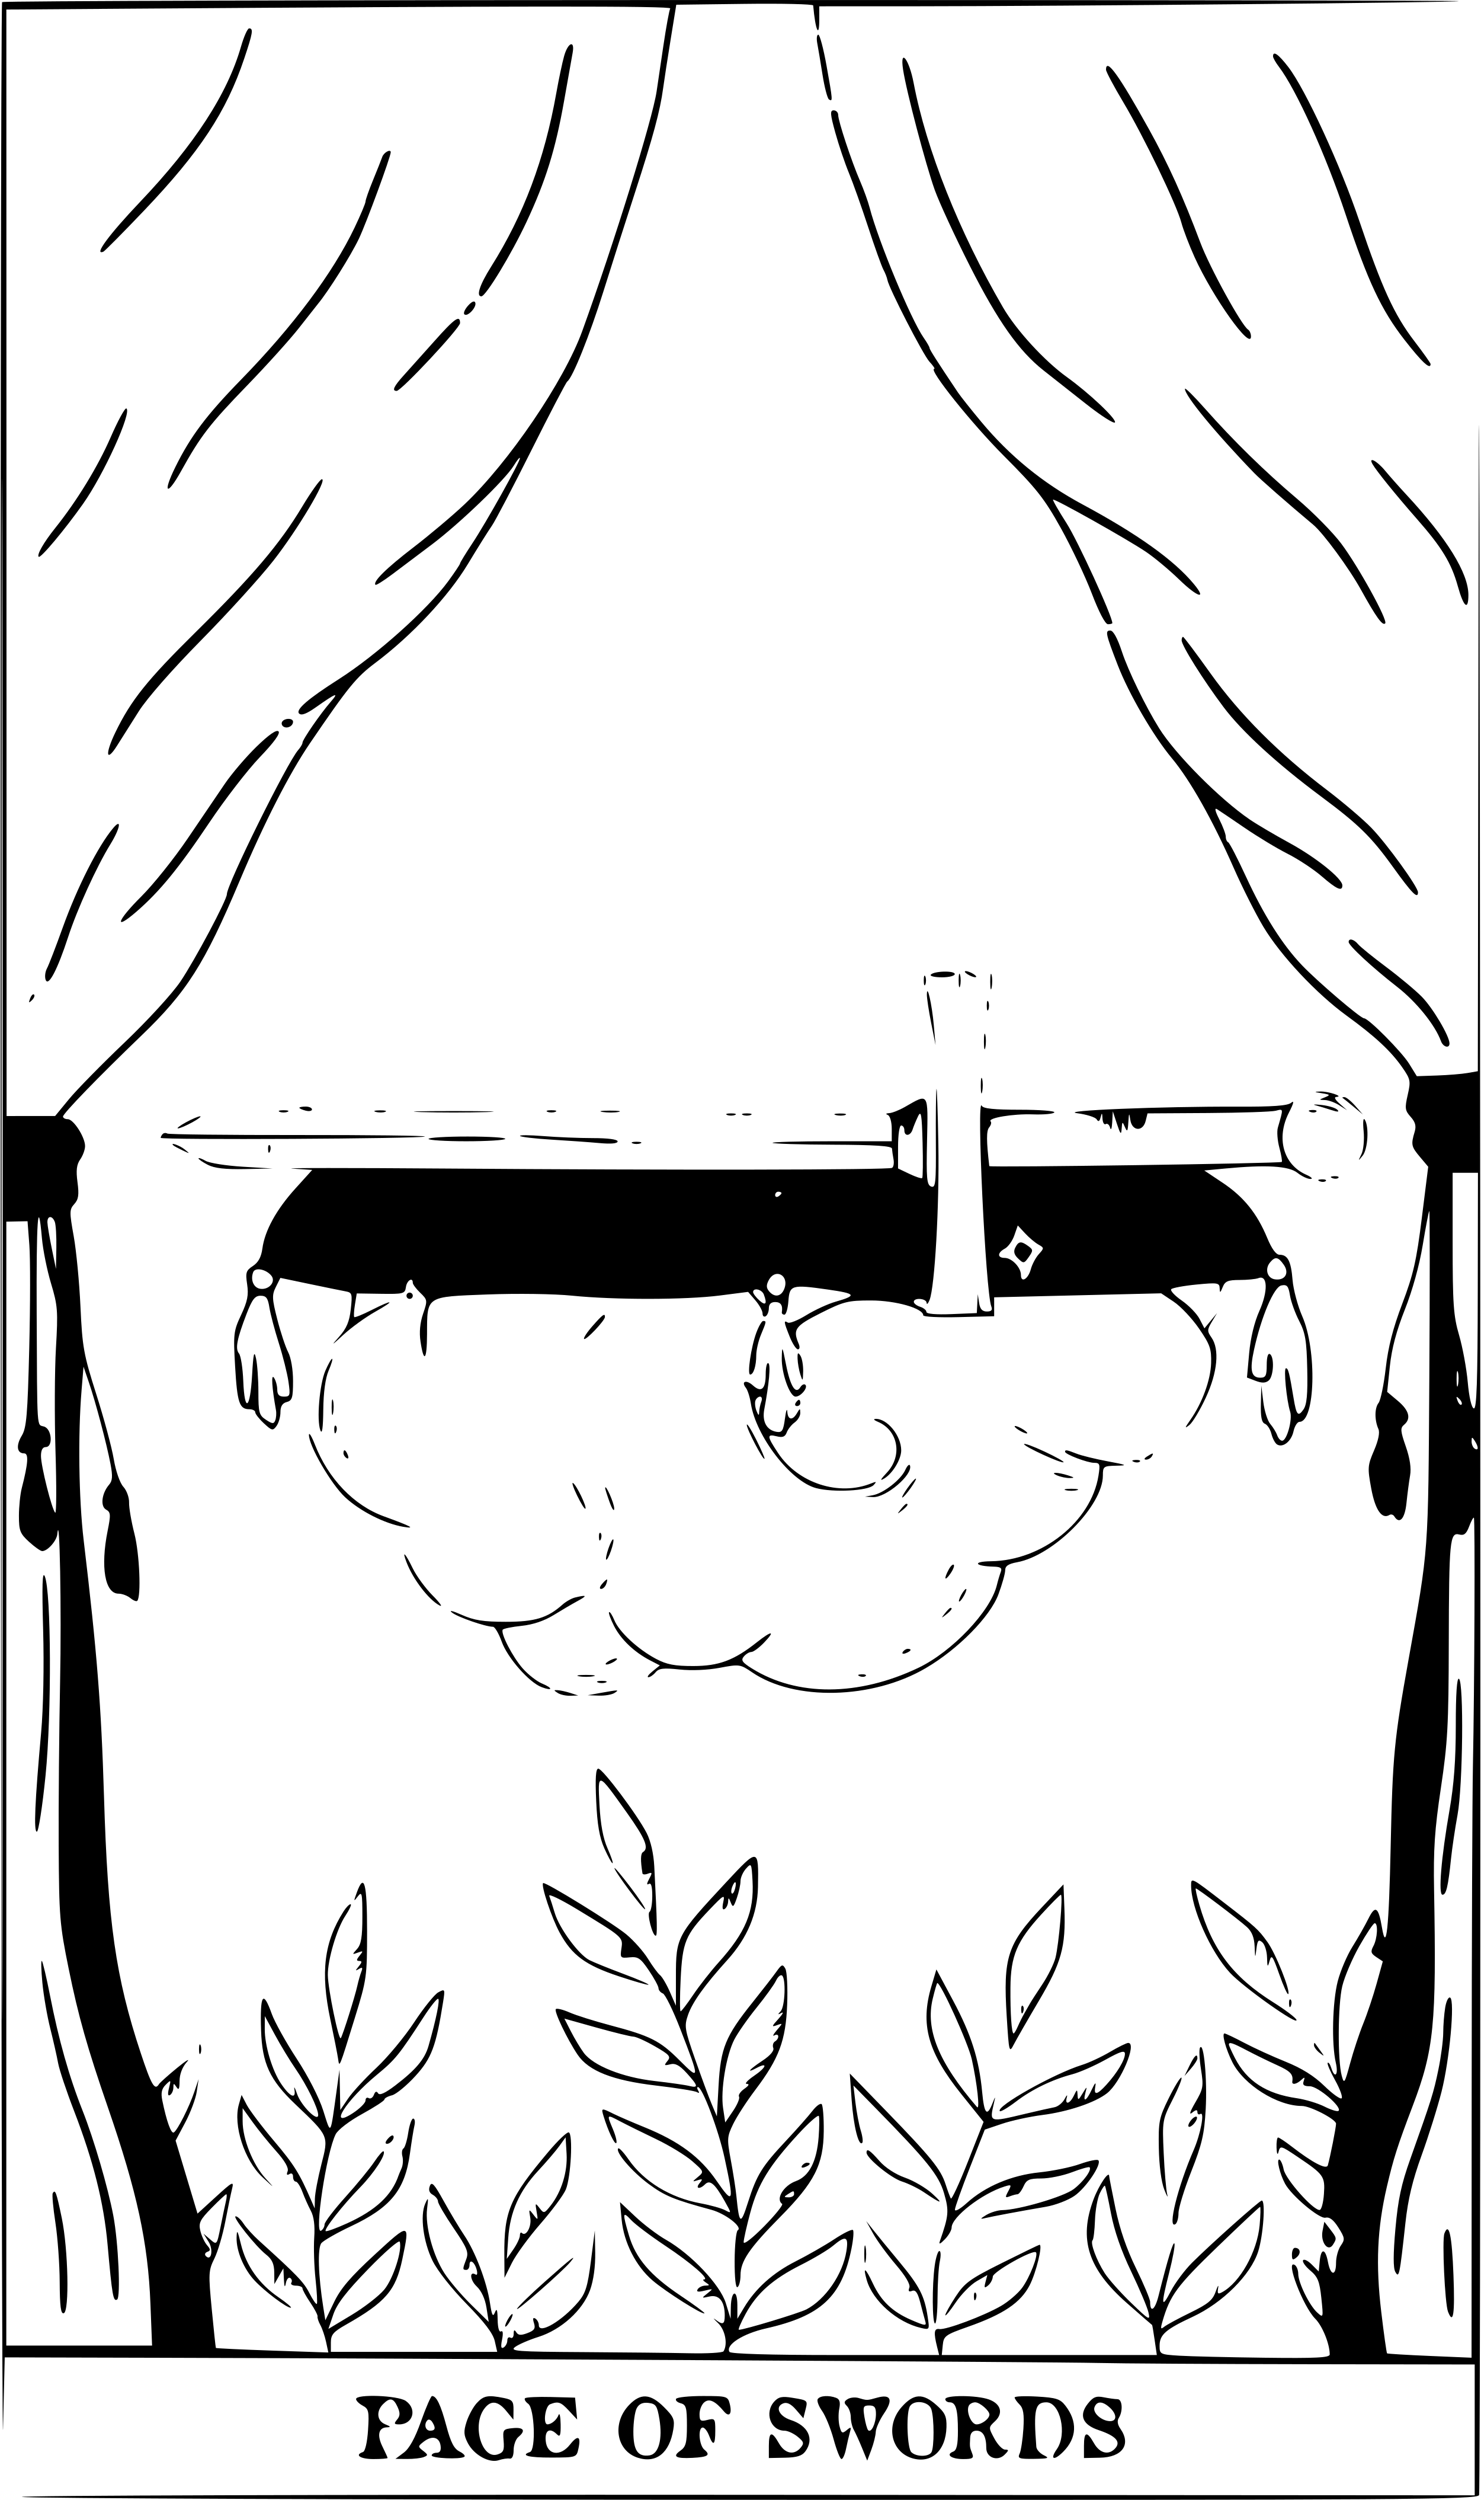 <svg width="470" height="793" viewBox="0 0 470 793" fill="none" xmlns="http://www.w3.org/2000/svg">
<path fill-rule="evenodd" clip-rule="evenodd" d="M0.667 0.667C0.3 1.033 0.099 179.346 0.221 396.917C0.343 614.488 0.68 782.43 0.971 770.123L1.5 747.746L50.5 747.87C134.698 748.082 335.922 749.194 348.5 749.516C355.1 749.685 384.688 749.863 414.25 749.912L468 750V770.75V791.5L235.25 791.339C107.238 791.25 4.525 791.555 7 792.015C9.475 792.475 114.389 792.885 240.143 792.926C447.756 792.993 468.842 792.855 469.393 791.418C469.727 790.548 469.889 612.011 469.753 394.668C469.617 177.326 469.391 76.063 469.25 169.639L468.994 339.778L465.747 340.347C463.961 340.66 459.604 341.017 456.066 341.14L449.631 341.363L447.203 337.432C444.851 333.624 434.311 323 432.885 323C431.77 323 418.19 311.405 413.229 306.217C406.982 299.684 401.087 290.364 395.382 278C392.717 272.225 390.191 267.35 389.768 267.167C389.346 266.983 389 266.178 389 265.377C389 264.576 388.071 262.1 386.936 259.875C385.632 257.318 385.368 256.137 386.221 256.665C386.962 257.124 390.929 259.8 395.035 262.611C399.141 265.421 405.265 269.116 408.644 270.821C412.023 272.527 416.888 275.739 419.455 277.961C424.237 282.1 426 282.877 426 280.846C426 278.675 417.619 271.955 409.165 267.346C404.517 264.812 398.866 261.479 396.607 259.939C387.124 253.473 373.006 239.263 367.856 231C363.541 224.076 358.042 212.771 356.059 206.75C354.641 202.442 353.299 200 352.351 200C350.65 200 350.87 201.016 354.73 211C358.262 220.135 365.995 233.428 371.891 240.5C377.747 247.523 384.824 260.082 391.613 275.5C394.278 281.55 398.48 289.873 400.952 293.995C406.395 303.071 417.761 315.188 427.395 322.187C436.359 328.7 441.421 333.403 445 338.546C447.636 342.335 447.747 342.893 446.738 347.301C445.777 351.5 445.879 352.253 447.677 354.255C449.163 355.909 449.497 357.159 448.947 359C447.736 363.051 447.871 363.693 450.624 366.965L453.249 370.084L451.224 386.292C449.518 399.944 448.54 404.235 445.026 413.5C442.052 421.339 440.541 427.23 439.765 434C439.166 439.225 438.144 444.175 437.493 445C436.21 446.625 436.187 450.443 437.443 453.27C437.941 454.391 437.431 456.895 436.052 460.101C434.01 464.846 433.956 465.599 435.171 472.171C436.424 478.947 438.547 482.016 440.952 480.53C441.452 480.221 442.144 480.425 442.49 480.984C444.132 483.64 445.839 481.767 446.348 476.75C446.641 473.863 447.159 469.925 447.498 468C447.905 465.69 447.44 462.565 446.132 458.81C444.428 453.92 444.35 452.955 445.575 451.938C447.899 450.009 447.219 447.378 443.612 444.347L440.224 441.5L441.074 433.365C441.658 427.777 443.151 422.142 445.842 415.365C448.235 409.338 450.434 401.416 451.495 395C452.449 389.225 453.388 384.328 453.582 384.117C453.775 383.906 453.784 407.531 453.601 436.617C453.244 493.526 453.462 490.552 446.99 526.5C442.435 551.794 441.95 556.864 441.338 585.5C440.774 611.913 439.952 619.595 438.567 611.397C437.458 604.835 436.45 604.179 434.263 608.598C433.2 610.744 430.921 614.75 429.198 617.5C427.474 620.25 425.375 625.182 424.532 628.46C422.858 634.971 422.541 648.317 423.919 654.25C424.826 658.158 423.627 659.55 422.476 655.925C422.114 654.783 421.607 654.06 421.349 654.317C421.092 654.575 422.144 657.048 423.687 659.812C425.231 662.577 426.169 665.164 425.771 665.562C425.374 665.959 422.9 664.193 420.274 661.636C417.013 658.461 413.123 656.031 408 653.968C403.875 652.307 397.968 649.61 394.873 647.974C391.778 646.338 388.957 645 388.604 645C387.664 645 389.012 649.956 391.069 654.068C394.675 661.272 405.34 668 413.155 668C415.853 668 424 672.224 424 673.623C424 674.828 422.139 684.23 421.386 686.832C420.96 688.302 416.557 686.006 409.856 680.82C407.852 679.269 405.939 678 405.606 678C405.273 678 405.052 679.462 405.116 681.25C405.18 683.038 405.438 683.712 405.689 682.75C406.288 680.459 406.36 680.475 411.82 684.15C420.154 689.759 420.539 690.305 420.153 695.939C419.963 698.722 419.336 701 418.761 701C416.626 701 408.002 691.262 407.379 688.147C407.033 686.416 406.388 685 405.945 685C405.059 685 406.185 689.609 407.814 692.652C409.827 696.414 418.71 703.887 420.638 703.441C421.938 703.142 423.181 704.09 424.754 706.581C426.807 709.833 426.874 710.342 425.504 712.298C424.677 713.479 424 715.92 424 717.723C424 722.07 422.263 721.92 421.434 717.5C420.609 713.105 419.226 712.973 418.813 717.25L418.5 720.5L416.286 718.286C415.069 717.069 413.83 716.466 413.534 716.945C413.237 717.425 414.272 718.893 415.834 720.207C418.211 722.207 418.781 723.63 419.337 728.954C419.994 735.239 419.979 735.291 418.026 733.524C415.544 731.277 412 724.055 412 721.243C412 720.074 411.502 718.81 410.893 718.434C407.752 716.493 413.508 731.599 417.388 735.479C419.665 737.756 421.98 743.449 421.994 746.806C421.999 747.848 417.793 748.061 401.25 747.857C389.838 747.716 377.688 747.426 374.25 747.212C368.189 746.834 368 746.739 368 744.066C368 740.539 369.91 738.868 378.516 734.866C388.023 730.445 396.935 721.553 399.294 714.135C400.9 709.084 401.678 698 400.427 698C399.718 698 384.053 711.968 378.283 717.745C375.951 720.079 372.93 724.129 371.568 726.745C368.521 732.598 368.398 731.191 371.048 720.811C372.175 716.399 372.93 712.289 372.726 711.678C372.384 710.652 370.64 716.355 367.643 728.302C366.538 732.707 365 733.783 365 730.152C365 729.319 362.978 724.508 360.507 719.461C357.514 713.349 355.344 707.03 354.007 700.533C352.903 695.169 352 690.549 352 690.267C352 688.28 348.709 693.163 347.038 697.629C342.284 710.335 345.283 719.668 357.6 730.498C361.945 734.318 365.555 737.456 365.622 737.472C365.689 737.487 366.054 739.637 366.433 742.25L367.123 747H332.998H298.873L299.187 743.874C299.48 740.948 299.994 740.575 307.244 738.022C318.456 734.074 323.926 730.384 326.776 724.846C328.838 720.839 330.992 711.948 329.882 712.027C329.672 712.043 324.327 714.637 318.004 717.793C307.745 722.913 306.159 724.065 303.254 728.504C301.464 731.239 300 733.871 300 734.352C300 734.833 301.462 733.055 303.25 730.402C305.037 727.749 308.037 724.688 309.916 723.6L313.332 721.622L312.745 723.868C312.259 725.725 312.404 725.91 313.579 724.935C314.36 724.286 315.031 723.023 315.069 722.128C315.135 720.573 327.789 713.456 328.761 714.427C329.587 715.253 326.754 722.498 324.342 725.728C323.017 727.503 320.035 730.059 317.716 731.408C312.307 734.554 300.186 739.098 298.104 738.76C296.429 738.488 296.255 739.897 297.403 744.468L298.038 747H265.078C244.369 747 231.89 746.631 231.505 746.008C230.145 743.808 235.718 740.224 243.087 738.561C260.596 734.609 267.133 728.505 270.22 713.226C270.806 710.326 271.015 707.682 270.685 707.351C270.354 707.021 267.702 708.324 264.792 710.249C261.881 712.173 256.35 715.339 252.5 717.285C245.285 720.932 239.754 725.894 236.101 732L234.007 735.5L234.004 731.191C233.999 725.894 232.031 726.481 231.93 731.809L231.861 735.5L230.34 730.543C228.567 724.764 219.309 714.969 211.336 710.435C208.676 708.923 204.307 705.619 201.627 703.093L196.753 698.5L197.29 704.113C197.98 711.32 201.805 718.821 207.103 723.356C211.293 726.942 222.994 734.34 223.568 733.765C223.736 733.597 220.298 731.065 215.927 728.137C206.363 721.73 201.745 716.335 199.602 709.068C197.483 701.885 197.573 701.247 200.291 704.18C201.551 705.54 206.428 709.211 211.129 712.34C219.402 717.844 225.321 722.984 223.424 723.015C222.916 723.024 223.175 723.467 224 724C225.293 724.835 225.266 724.971 223.809 724.985C222.879 724.993 221.799 725.516 221.41 726.146C220.905 726.962 221.536 727.087 223.601 726.58C226.385 725.896 226.421 725.931 224.5 727.449C222.562 728.982 222.583 729.012 225.168 728.428C228.192 727.744 230 729.991 230 734.434C230 737.307 229.403 737.572 227.03 735.75C226.134 735.063 226.504 735.549 227.851 736.831C230.138 739.008 231.026 743.532 229.614 745.816C229.327 746.28 224.459 746.558 218.796 746.436C213.133 746.313 197.925 746.15 185 746.074C163.988 745.951 161.708 745.779 163.463 744.452C164.543 743.636 167.871 742.197 170.859 741.255C178.145 738.959 184.972 732.766 187.262 726.376C188.365 723.298 188.965 718.918 188.889 714.5L188.769 707.5L187.533 717.179C186.507 725.213 185.834 727.409 183.575 730.093C178.49 736.137 171 740.569 171 737.534C171 736.755 170.502 735.81 169.893 735.434C169.148 734.973 169.006 735.444 169.46 736.874C169.998 738.57 169.583 739.208 167.4 740.038C165.339 740.822 164.465 740.76 163.848 739.789C163.25 738.846 163.027 738.986 163.015 740.309C163.007 741.304 162.55 741.84 162 741.5C161.45 741.16 161 741.557 161 742.382C161 743.207 160.48 744.203 159.844 744.596C159.016 745.108 158.87 744.402 159.329 742.106C159.729 740.103 159.6 739.129 158.985 739.509C158.4 739.871 157.971 738.368 157.93 735.809C157.877 732.594 157.655 732.008 157.053 733.5C156.42 735.069 156.084 734.423 155.495 730.5C154.494 723.837 150.843 714.228 147.342 709.043C145.779 706.727 142.843 701.833 140.818 698.166C137.836 692.767 136.999 691.856 136.414 693.374C135.927 694.635 136.232 695.55 137.346 696.173C138.255 696.683 139.003 697.64 139.007 698.3C139.011 698.96 141.245 702.774 143.972 706.776C148.256 713.063 148.799 714.398 147.965 716.592C146.762 719.755 146.765 720 148 720C148.55 720 149 719.298 149 718.441C149 716.355 150.624 717.453 151.286 719.986C151.576 721.095 151.437 721.77 150.976 721.485C148.886 720.194 149.14 723.228 151.29 725.246C152.784 726.647 153.957 729.202 154.392 732L155.092 736.5L149.499 731C146.422 727.975 142.599 723.471 141.003 720.99C137.381 715.364 134.866 705.975 135.537 700.592C135.989 696.971 135.921 696.788 134.941 699C133.258 702.801 134.337 711.129 137.29 717.126C138.838 720.269 143.321 725.95 148.088 730.811C153.75 736.585 156.475 740.172 157.014 742.561L157.789 746H131.395H105V743.042C105 740.558 105.76 739.654 109.75 737.396C122.357 730.26 125.604 726.505 127.663 716.681C130.137 704.875 130.08 704.865 118.885 715.18C111.226 722.237 108.1 725.893 106.011 730.238L103.252 735.975L102.612 731.975C100.993 721.852 100.726 713.036 101.991 711.511C102.694 710.663 106.922 708.25 111.385 706.149C124.001 700.209 128.521 694.643 130.088 683.118C130.583 679.478 131.224 675.487 131.513 674.25C131.802 673.012 131.631 672 131.133 672C130.635 672 129.925 674.015 129.556 676.477C129.187 678.939 128.503 681.189 128.036 681.478C127.57 681.766 127.421 682.895 127.707 683.986C127.992 685.077 127.876 686.764 127.449 687.735C127.022 688.706 126.596 689.725 126.503 690C124.34 696.354 119.236 701.112 110.173 705.221C106.659 706.814 103.59 707.924 103.353 707.687C102.761 707.095 108.749 699.5 114.325 693.77C118.75 689.223 122.612 683.278 121.72 682.387C121.485 682.152 120.162 683.656 118.78 685.73C117.399 687.803 113.283 692.819 109.634 696.874C105.985 700.93 103 704.841 103 705.565C103 706.29 102.509 707.186 101.908 707.557C99.637 708.96 103.61 682.657 106.529 676.966C107.268 675.524 110.883 672.757 114.914 670.547C118.811 668.411 122 666.338 122 665.94C122 665.542 123.077 664.947 124.392 664.616C125.708 664.286 129.046 661.542 131.81 658.517C136.953 652.89 138.374 649.109 140.598 635.137C141.274 630.889 141.235 630.804 139.12 631.936C137.925 632.575 134.465 636.868 131.431 641.475C128.397 646.081 123 652.577 119.438 655.909C115.876 659.241 111.846 663.612 110.481 665.623L108 669.279L107.873 662.89L107.745 656.5L106.844 663C104.787 677.834 105.09 677.37 102.592 669.5C101.276 665.353 97.834 658.628 94.148 653C90.726 647.775 87.162 641.363 86.229 638.75C83.475 631.047 82.485 632.587 82.853 644C83.193 654.539 85.598 659.727 93.722 667.452C104.468 677.668 104.337 677.364 101.977 686.59C100.89 690.841 99.97 695.71 99.932 697.41L99.865 700.5L98.783 698C95.045 689.364 93.338 686.632 87.004 679.145C83.127 674.563 79.215 669.393 78.31 667.657L76.665 664.5L75.809 667.5C73.936 674.07 77.549 685.247 83.268 690.566C87.264 694.283 87.317 694.303 84.217 690.92C80.242 686.581 77 678.459 77 672.839V668.7L80.162 673.1C81.901 675.52 85.253 679.661 87.611 682.301C90.412 685.438 91.683 687.662 91.279 688.715C90.867 689.789 91.051 690.087 91.83 689.605C92.532 689.171 93 689.505 93 690.441C93 691.298 93.395 692 93.879 692C94.362 692 95.302 693.462 95.967 695.25C96.633 697.038 97.838 699.737 98.645 701.25C99.618 703.072 99.98 705.939 99.72 709.75C99.504 712.912 99.692 718.85 100.137 722.944C100.582 727.037 100.765 730.569 100.543 730.79C100.321 731.012 99.251 729.452 98.164 727.322C96.395 723.853 94.234 721.608 82.171 710.699C80.34 709.043 78.151 706.634 77.306 705.344C76.461 704.055 75.333 703 74.8 703C73.549 703 81.109 712.511 84.448 715.138C86.34 716.626 87.009 718.097 87.035 720.823L87.071 724.5L88.5 722L89.929 719.5L90.101 723C90.219 725.419 90.407 725.8 90.708 724.235C90.947 722.99 91.568 722.233 92.088 722.554C92.607 722.875 92.774 723.557 92.457 724.069C92.141 724.581 92.809 725 93.941 725C95.073 725 96 725.387 96 725.86C96 726.334 97.121 728.372 98.49 730.39C99.86 732.408 100.889 734.384 100.778 734.78C100.666 735.176 101.067 736.4 101.669 737.5C102.271 738.6 103.087 741.007 103.483 742.848L104.202 746.196L86.434 745.598C76.661 745.268 68.596 744.887 68.511 744.749C68.427 744.612 67.837 739.081 67.201 732.458C66.115 721.143 66.166 720.172 68.035 716.393C69.13 714.181 70.69 708.896 71.503 704.648C72.316 700.401 73.286 695.705 73.659 694.213C74.276 691.746 73.809 691.982 68.51 696.822L62.682 702.143L59.205 690.565L55.728 678.988L58.78 673.244C60.458 670.085 62.1 665.7 62.429 663.5L63.026 659.5L61.678 663.5C60.04 668.36 56.35 675.666 55.163 676.399C54.321 676.92 52.859 672.861 51.508 666.257C51.016 663.856 51.298 662.559 52.591 661.266C54.253 659.604 54.303 659.656 53.629 662.344C53.162 664.203 53.275 664.948 53.96 664.525C54.532 664.171 55.007 663.121 55.015 662.191C55.029 660.734 55.165 660.707 56 662C56.73 663.129 56.973 662.651 56.985 660.064C56.994 657.931 57.853 655.674 59.25 654.11C60.488 652.725 59.139 653.525 56.253 655.887C53.367 658.249 50.753 660.59 50.444 661.091C49.119 663.234 48.043 661.398 44.676 651.25C36.696 627.203 34.204 609.788 32.998 569.649C32.139 541.089 30.795 524.182 26.547 488.506C24.999 475.506 24.714 455.105 25.883 441L26.505 433.5L28.214 438.5C30.363 444.782 33.853 457.962 35.078 464.415C35.797 468.202 35.696 469.694 34.64 470.915C32.286 473.636 31.772 477.773 33.656 478.828C35.132 479.653 35.19 480.428 34.162 485.547C31.843 497.097 33.301 505.5 37.624 505.5C38.753 505.5 40.435 506.127 41.363 506.893C42.29 507.658 43.272 508.061 43.545 507.788C44.853 506.48 44.288 492.848 42.663 486.5C41.678 482.65 40.913 478.192 40.963 476.594C41.014 474.996 40.195 472.746 39.144 471.594C38.039 470.384 36.749 466.655 36.088 462.76C35.46 459.053 32.973 449.828 30.563 442.26C26.543 429.64 26.127 427.34 25.538 414.5C25.185 406.8 24.22 396.737 23.395 392.138C22.01 384.423 22.024 383.631 23.579 381.913C24.914 380.438 25.125 378.999 24.594 374.998C24.093 371.22 24.312 369.393 25.462 367.751C26.308 366.543 26.998 364.643 26.996 363.527C26.991 360.687 23.336 355 21.515 355C20.682 355 20 354.621 20 354.159C20 353.194 31.221 341.611 44.82 328.538C59.295 314.623 64.87 305.857 76.009 279.5C83.879 260.877 91.794 245.39 98.375 235.735C110.576 217.835 113.011 214.843 119.08 210.287C130.631 201.615 142.242 189.236 148.427 179C151.584 173.775 155.029 168.282 156.082 166.793C157.135 165.303 162.792 154.503 168.654 142.793C174.515 131.082 179.634 121.275 180.029 121C181.732 119.815 187.124 106.388 191.474 92.5C194.059 84.25 198.588 70.075 201.539 61C207.283 43.338 209.487 35.171 210.447 28C210.778 25.525 211.853 18.55 212.835 12.5L214.62 1.5L236.31 1.23C248.24 1.082 258.03 1.307 258.067 1.73C258.756 9.579 260 12.435 260 6.167V2L290.75 1.99C336.99 1.974 462.441 0.794 462.917 0.371C463.146 0.167 359.383 0 232.333 0C105.283 0 1.033 0.3 0.667 0.667ZM0.495 396.5C0.495 614.3 0.61 703.251 0.75 594.169C0.89 485.086 0.89 306.886 0.75 198.169C0.61 89.451 0.495 178.7 0.495 396.5ZM39.758 2.762L2.016 3.024L2.051 178.512L2.086 354L9.793 353.993L17.5 353.986L21.906 348.631C24.329 345.685 32.237 337.627 39.478 330.724C46.873 323.674 54.666 315.176 57.257 311.336C61.879 304.486 72 285.469 72 283.634C72 280.565 91.125 241.912 94.618 237.921C95.378 237.053 96 236.002 96 235.585C96 234.603 101.708 226.335 104.968 222.595C107.753 219.4 106.674 219.8 100.232 224.35C97.259 226.45 95.647 227.047 94.918 226.318C93.73 225.13 97.761 221.646 107.492 215.447C119.455 207.825 135.748 193.253 142.25 184.361C144.313 181.54 146 179.006 146 178.73C146 178.454 147.751 175.589 149.89 172.364C154.328 165.675 165.002 146.571 164.996 145.327C164.994 144.872 164.12 145.932 163.053 147.682C160.304 152.189 145.863 166.086 137 172.751C132.875 175.853 127.26 180.076 124.522 182.134C121.784 184.193 119.375 185.709 119.17 185.503C118.22 184.553 122.567 180.259 131.141 173.678C136.284 169.73 143.579 163.588 147.351 160.03C161.401 146.776 179.044 120.837 184.781 105C194.863 77.169 207.051 37.915 208.378 29C208.665 27.075 209.63 20.567 210.522 14.537C211.415 8.507 212.395 3.17 212.701 2.675C213.201 1.865 165.517 1.889 39.758 2.762ZM76.492 14.75C72.177 29.793 61.725 45.879 44.484 64.009C34.617 74.384 29.617 81.158 32.802 79.833C33.243 79.65 39.027 73.811 45.657 66.857C63.415 48.232 71.833 35.476 77.493 18.617C80.232 10.456 80.471 9 79.071 9C78.56 9 77.4 11.588 76.492 14.75ZM259.366 13.75C259.654 15.262 260.406 19.761 261.035 23.746C261.664 27.732 262.589 31.246 263.09 31.555C264.322 32.317 264.292 31.917 262.287 20.75C261.325 15.387 260.155 11 259.689 11C259.223 11 259.077 12.238 259.366 13.75ZM179.033 17.75C178.449 19.813 177.332 25.1 176.549 29.5C172.797 50.602 166.203 68.153 155.845 84.608C152.225 90.359 151.031 94 152.766 94C154.176 94 162.307 80.604 167.084 70.409C173.202 57.353 176.282 47.439 179.017 32C180.235 25.125 181.456 18.262 181.729 16.75C182.482 12.591 180.26 13.415 179.033 17.75ZM404 17.865C404 18.341 404.819 19.803 405.82 21.115C411.375 28.394 420.824 49.29 427.066 68.1C434.071 89.209 438.352 98.325 445.687 107.75C451.248 114.894 454 117.448 454 115.464C454 115.169 451.692 111.916 448.871 108.235C442.472 99.887 438.542 91.317 431.401 70.136C425.463 52.528 414.306 28.347 408.843 21.25C405.72 17.193 404 15.99 404 17.865ZM286.597 22.098C287.639 28.96 293.768 52.232 296.645 60.257C298.074 64.241 303.093 75.098 307.8 84.385C316.668 101.883 323.376 111.378 331.213 117.527C333.571 119.377 339.544 124.084 344.486 127.988C349.428 131.892 353.64 134.58 353.846 133.963C354.238 132.785 345.536 124.601 338.578 119.605C331.47 114.501 322.517 104.74 318.305 97.5C304.331 73.485 293.99 47.519 289.936 26.267C288.495 18.715 285.518 14.997 286.597 22.098ZM351 22.12C351 22.736 353.454 27.352 356.453 32.378C362.986 43.325 373.39 64.878 374.913 70.619C375.515 72.884 377.409 77.83 379.123 81.61C384.85 94.241 397 111.316 397 106.733C397 105.845 396.594 104.867 396.098 104.561C394.033 103.284 383.893 84.829 380.943 76.977C375.531 62.571 370.74 52.001 364.652 41.034C355.108 23.84 351 18.149 351 22.12ZM265.098 42.113C266.182 46.025 268.12 51.762 269.404 54.863C270.689 57.963 273.434 65.675 275.504 72C277.575 78.325 279.75 84.4 280.337 85.5C280.924 86.6 281.498 88.063 281.613 88.75C282.048 91.342 292.98 112.602 294.985 114.754C296.136 115.989 296.812 117 296.486 117C294.471 117 308.409 134.411 318.562 144.577C328.981 155.01 331.45 158.142 336.696 167.577C340.035 173.585 344.442 182.888 346.487 188.25C348.74 194.154 350.758 198 351.603 198C352.371 198 353 197.834 353 197.631C353 195.441 342.016 171.486 338.488 165.982C335.952 162.026 334.018 158.65 334.189 158.48C334.616 158.055 357.576 170.944 363.61 174.994C366.3 176.8 371.076 180.776 374.224 183.831C380.041 189.476 383.17 190.436 378.884 185.261C372.585 177.655 361.029 169.397 343.491 159.97C330.977 153.243 320.442 144.651 311.399 133.795C308.155 129.9 304.825 125.707 304 124.476C297.318 114.511 295 110.881 295 110.385C295 110.068 294.165 108.614 293.145 107.154C289.084 101.345 278.717 76.412 275.991 65.9C275.477 63.919 274.1 60.094 272.93 57.4C270.236 51.192 266 38.4 266 36.469C266 35.661 265.354 35 264.564 35C263.365 35 263.454 36.179 265.098 42.113ZM121.32 49.75C120.981 50.712 119.645 54.074 118.352 57.22C117.058 60.366 116 63.386 116 63.932C116 64.477 114.434 68.203 112.52 72.212C105.677 86.542 93.002 103.505 76.493 120.429C65.47 131.728 60.456 138.401 55.62 148.207C51.497 156.566 52.97 157.543 57.469 149.434C63.668 138.261 66.528 134.557 78.497 122.2C84.729 115.765 92.114 107.575 94.907 104C97.7 100.425 100.401 96.997 100.909 96.381C104.286 92.294 111.344 81.066 113.894 75.722C116.248 70.791 124 49.742 124 48.283C124 47.154 121.814 48.35 121.32 49.75ZM148.564 96.929C147.527 98.075 146.987 99.32 147.363 99.697C148.312 100.646 151.322 97.465 150.84 96.021C150.593 95.278 149.757 95.611 148.564 96.929ZM137.884 108.174C134.373 112.12 130.04 116.958 128.255 118.924C124.966 122.547 124.286 124 125.877 124C127.351 124 146 104.051 146 102.475C146 99.764 144.312 100.949 137.884 108.174ZM376.048 123.32C375.925 125.407 385.708 137.3 398.035 150.05C400.021 152.103 408.411 159.449 416.748 166.431C419.963 169.123 428.104 180.197 431.871 187C436.741 195.797 438.747 198.586 439.595 197.738C440.525 196.808 431.151 179.789 425.671 172.46C423.015 168.908 416.717 162.514 411.674 158.251C401.357 149.528 391.466 139.848 382.298 129.5C378.887 125.65 376.075 122.869 376.048 123.32ZM35.091 138.762C31.059 148.015 24.414 158.878 17.513 167.5C13.885 172.032 11.627 175.96 12.277 176.61C12.865 177.198 20.516 168.074 26.338 159.84C32.969 150.463 41.951 130.706 40.103 129.563C39.668 129.295 37.413 133.434 35.091 138.762ZM435.596 147.25C436.813 149.38 443.128 157.179 449.565 164.5C457.574 173.609 460.59 178.554 462.647 185.953C464.492 192.59 466 193.835 466 188.722C466 181.767 459.221 170.809 446.33 156.925C444.07 154.491 441.006 151.037 439.522 149.25C436.915 146.112 434.137 144.697 435.596 147.25ZM95.875 160.75C88.791 172.537 80.221 182.627 62.156 200.45C46.688 215.711 41.588 222.07 36.639 232.262C33.277 239.186 33.642 242.085 37.172 236.487C38.555 234.294 41.66 229.385 44.072 225.578C46.672 221.476 54.717 212.312 63.826 203.078C72.278 194.51 82.602 183.146 86.768 177.825C94.484 167.969 103.997 152 102.152 152C101.592 152 98.768 155.938 95.875 160.75ZM375 203.099C375 204.795 381.813 215.649 388.304 224.294C394.115 232.032 405.337 242.314 419.248 252.646C431.134 261.474 435.165 265.419 442 274.912C448.122 283.415 450 285.319 450 283.02C450 281.312 440.147 267.696 435.229 262.608C432.628 259.917 426.225 254.469 421 250.5C405.796 238.952 393.349 226.487 384.17 213.618C379.612 207.228 375.685 202 375.442 202C375.199 202 375 202.495 375 203.099ZM89.543 228.931C89.226 229.443 89.425 230.144 89.984 230.49C91.177 231.227 93 230.291 93 228.941C93 227.724 90.293 227.716 89.543 228.931ZM81.392 236.856C78.084 240.072 73.569 245.359 71.358 248.602C69.147 251.846 63.83 259.675 59.543 266C55.255 272.325 48.634 280.591 44.829 284.369C37.086 292.058 36 295.491 43.312 289.162C50.655 282.807 56.729 275.385 66.467 260.868C71.398 253.515 78.569 244.23 82.401 240.234C86.956 235.484 89.029 232.629 88.388 231.988C87.746 231.346 85.324 233.032 81.392 236.856ZM35.912 262.673C31.105 268.387 24.507 281.405 19.856 294.357C17.711 300.328 15.481 306.1 14.901 307.185C14.321 308.269 14.142 309.909 14.504 310.828C15.378 313.046 18.258 307.53 21.643 297.155C24.518 288.344 30.626 274.953 35.053 267.76C38.147 262.73 38.721 259.334 35.912 262.673ZM428 298.792C428 299.945 435.46 306.844 443.387 313.023C449.519 317.802 455.426 325.117 457.299 330.25C457.986 332.134 460 332.668 460 330.967C460 328.638 454.686 319.683 451.216 316.164C449.172 314.092 444.071 309.836 439.88 306.708C435.69 303.579 431.697 300.34 431.008 299.51C429.665 297.891 428 297.494 428 298.792ZM295.371 309.209C295.102 309.644 296.709 310 298.941 310C301.173 310 303 309.536 303 308.969C303 307.79 296.114 308.007 295.371 309.209ZM304.232 311C304.232 312.925 304.438 313.712 304.689 312.75C304.941 311.788 304.941 310.212 304.689 309.25C304.438 308.288 304.232 309.075 304.232 311ZM307 309C307.825 309.533 308.95 309.969 309.5 309.969C310.05 309.969 309.825 309.533 309 309C308.175 308.467 307.05 308.031 306.5 308.031C305.95 308.031 306.175 308.467 307 309ZM314.252 311.5C314.263 313.7 314.468 314.482 314.707 313.238C314.946 311.994 314.937 310.194 314.687 309.238C314.437 308.282 314.241 309.3 314.252 311.5ZM293.158 311C293.158 312.375 293.385 312.938 293.662 312.25C293.94 311.563 293.94 310.438 293.662 309.75C293.385 309.063 293.158 309.625 293.158 311ZM294.147 315.5C294.134 316.6 294.748 320.65 295.513 324.5L296.902 331.5L296.344 325.173C295.764 318.605 294.194 311.689 294.147 315.5ZM9.564 316.707C9.022 318.132 9.136 318.247 10.124 317.267C10.808 316.588 11.115 315.781 10.807 315.474C10.499 315.166 9.94 315.721 9.564 316.707ZM313.158 319C313.158 320.375 313.385 320.938 313.662 320.25C313.94 319.563 313.94 318.438 313.662 317.75C313.385 317.063 313.158 317.625 313.158 319ZM312.252 330.5C312.263 332.7 312.468 333.482 312.707 332.238C312.946 330.994 312.937 329.194 312.687 328.238C312.437 327.282 312.241 328.3 312.252 330.5ZM311.252 344.5C311.263 346.7 311.468 347.482 311.707 346.238C311.946 344.994 311.937 343.194 311.687 342.238C311.437 341.282 311.241 342.3 311.252 344.5ZM297.18 345.5C297.029 346.6 296.947 354.131 296.997 362.236C297.079 375.34 296.913 376.904 295.494 376.359C294.118 375.831 293.939 373.835 294.199 361.884C294.536 346.344 294.795 346.742 287.193 351.103C285.374 352.146 283.124 353.036 282.193 353.079C281.152 353.128 280.981 353.352 281.75 353.662C282.451 353.945 283 355.886 283 358.083V362H263.833C253.292 362 244.896 362.23 245.177 362.51C245.457 362.791 254.082 363.053 264.344 363.093C277.811 363.145 283.021 363.49 283.074 364.333C283.115 364.975 283.334 366.49 283.56 367.7C283.787 368.909 283.579 370.142 283.098 370.439C282.038 371.095 213.905 371.195 140.5 370.649C110.8 370.428 89.33 370.439 92.79 370.672L99.08 371.098L93.745 376.992C87.693 383.68 84.033 390.333 83.268 396.037C82.908 398.72 81.973 400.443 80.272 401.557C78.078 402.995 77.871 403.654 78.435 407.414C78.937 410.766 78.539 412.782 76.524 417.075C74.117 422.203 74.013 423.102 74.62 433.5C75.287 444.94 75.974 447 79.122 447C80.155 447 81 447.432 81 447.96C81 448.487 82.237 450.068 83.75 451.472C86.288 453.829 86.596 453.895 87.75 452.322C88.438 451.385 89 449.406 89 447.926C89 446.074 89.625 445.07 91 444.71C92.726 444.259 93 443.346 93 438.044C93 434.441 92.357 430.656 91.444 428.892C90.588 427.237 89.037 422.556 87.997 418.489C86.318 411.923 86.267 410.772 87.542 408.216L88.978 405.338L98.239 407.276C103.333 408.342 108.491 409.394 109.702 409.614C111.732 409.983 111.859 410.423 111.325 415.257C110.889 419.212 109.981 421.36 107.628 424C104.95 427.006 105.144 426.915 109.005 423.362C111.477 421.087 115.975 417.828 119 416.122C125.656 412.367 124.907 412 117.867 415.567C115.081 416.979 112.635 417.968 112.431 417.765C112.228 417.561 112.322 415.792 112.64 413.833L113.218 410.271L120.859 410.386C128.062 410.493 128.518 410.371 128.82 408.25C129.12 406.132 131 404.964 131 406.895C131 407.387 132.07 408.82 133.377 410.078C135.678 412.292 135.706 412.505 134.269 416.723C133.293 419.588 133.013 422.598 133.45 425.517C134.51 432.586 135.498 431.46 135.523 423.153C135.56 410.976 134.997 411.343 154.723 410.594C164.121 410.237 175.898 410.404 181.5 410.973C195.023 412.347 217.532 412.323 228.456 410.924L237.411 409.777L239.706 412.444C240.968 413.911 242 415.788 242 416.615C242 417.442 242.45 417.84 243 417.5C243.55 417.16 244 416.009 244 414.941C244 413.667 244.687 413 246 413C247.79 413 248.468 414.039 248.118 416.25C248.053 416.663 248.424 417 248.943 417C249.461 417 250.023 415.091 250.193 412.759C250.568 407.58 251.188 407.394 262.674 409.025C271.7 410.306 272.095 410.924 265.152 412.901C262.761 413.582 258.608 415.49 255.924 417.142C253.24 418.794 250.584 419.861 250.022 419.513C248.645 418.663 248.725 419.273 250.609 423.98C251.493 426.191 252.666 428 253.216 428C253.782 428 253.893 427.244 253.472 426.25C251.531 421.673 252.297 420.602 260.451 416.5C267.764 412.822 269.05 412.5 276.451 412.503C284.281 412.507 293 414.995 293 417.225C293 417.687 298.063 417.938 304.25 417.783L315.5 417.5V414.5V411.5L342 410.866L368.5 410.233L372.5 412.906C374.7 414.377 378.3 418.194 380.5 421.389C383.993 426.462 384.481 427.851 384.352 432.349C384.199 437.713 381.541 444.991 377.775 450.365C375.942 452.982 375.889 453.252 377.461 452C378.496 451.175 380.841 447.267 382.672 443.316C386.394 435.28 387.079 427.985 384.461 424.247C383.068 422.259 383.08 421.785 384.579 419.275L386.237 416.5L384.234 418.923L382.23 421.346L380.685 418.357C379.835 416.713 377.291 414.088 375.032 412.522C372.773 410.956 371.279 409.332 371.712 408.911C372.145 408.491 375.762 407.831 379.75 407.444C386.415 406.798 387.005 406.893 387.063 408.621C387.117 410.216 387.263 410.16 388.031 408.25C388.779 406.389 389.705 406 393.386 406C395.834 406 398.529 405.734 399.376 405.409C402.311 404.283 402.465 409.572 399.679 415.79C398.072 419.378 396.863 424.37 396.425 429.223L395.729 436.946L398.486 437.995C400.471 438.749 401.629 438.723 402.622 437.899C404.21 436.581 404.487 430.419 403 429.5C402.396 429.127 402 430.49 402 432.941C402 436.354 401.677 437 399.969 437C397.075 437 396.541 434.653 397.961 428.165C400.266 417.636 404.282 408.189 406.647 407.732C408.448 407.384 408.89 407.898 409.38 410.908C409.702 412.884 411.015 416.525 412.297 419C414.257 422.78 414.666 425.223 414.857 434.27C415.027 442.315 414.721 445.56 413.647 447.094C411.955 449.509 411.412 448.882 410.523 443.492C409.2 435.464 408.827 434 408.104 434C407.305 434 408.29 444.187 409.439 447.807C410.228 450.295 408.37 457 406.891 457C406.366 457 405.658 456.212 405.317 455.25C404.975 454.288 403.986 452.675 403.118 451.667C402.25 450.659 401.257 447.509 400.911 444.667L400.282 439.5L400.141 445.281C400.04 449.433 400.397 451.215 401.41 451.604C402.185 451.901 403.121 453.345 403.489 454.812C403.857 456.28 404.661 457.791 405.275 458.17C407.136 459.32 409.797 457.199 410.498 454.008C410.862 452.354 411.715 451 412.394 451C417.398 451 417.992 428.283 413.269 417.5C411.824 414.2 410.442 409.025 410.198 406C409.716 400.012 408.676 398 406.062 398C404.958 398 403.596 396.139 402.152 392.654C398.929 384.878 394.682 379.621 388.04 375.185L382.18 371.272L388.84 370.643C401.904 369.409 408.966 369.828 411.727 372C413.126 373.1 414.997 373.982 415.885 373.961C416.773 373.939 416.15 373.326 414.5 372.597C407.267 369.405 404.926 360.986 409.033 352.935C410.578 349.906 410.8 348.921 409.738 349.803C408.615 350.735 403.959 351.071 392.844 351.025C368.448 350.923 335.468 352.273 341.884 353.111C344.844 353.498 347.611 354.371 348.032 355.052C348.578 355.935 348.937 355.747 349.283 354.395C349.685 352.825 349.788 352.896 349.884 354.809C349.948 356.079 350.416 356.861 350.924 356.547C351.433 356.233 352.055 356.769 352.308 357.738C352.561 358.707 352.855 357.925 352.961 356L353.154 352.5L354.472 356.5C355.571 359.836 355.819 360.085 355.965 358C356.127 355.69 356.206 355.652 357 357.5C357.717 359.169 357.896 358.921 358.08 356C358.274 352.901 358.347 352.815 358.716 355.25C359.258 358.826 362.696 359.059 363.57 355.579L364.177 353.157L383.311 353.042C393.835 352.978 403.52 352.657 404.833 352.327C407.359 351.693 407.325 351.432 405.528 357.701C405.18 358.911 405.399 361.769 406.014 364.052C406.629 366.334 406.971 368.362 406.775 368.558C406.288 369.046 314.011 370.364 313.955 369.884C313.021 361.89 313.008 358.695 313.904 357.615C314.497 356.901 314.716 356.049 314.39 355.724C313.287 354.62 321.467 353.246 327.784 353.474C331.24 353.598 334.304 353.318 334.593 352.85C334.882 352.383 329.954 352 323.642 352C315.444 352 311.998 351.643 311.575 350.75C309.822 347.043 312.785 409.671 314.585 414.361C315.041 415.55 314.653 416 313.173 416C311.715 416 311.014 415.215 310.716 413.25L310.3 410.5L310.147 413.5L309.994 416.5L301.997 416.827C297.068 417.028 294 416.766 294 416.144C294 415.589 293.1 414.849 292 414.5C290.9 414.151 290 413.446 290 412.933C290 411.509 293.991 411.821 294.063 413.25C294.098 413.938 294.516 413.534 294.993 412.354C296.66 408.221 298.13 382.327 297.793 363C297.607 352.275 297.331 344.4 297.18 345.5ZM419.5 346.768C422.147 347.182 422.265 347.332 420.5 348.048C418.512 348.854 418.512 348.86 420.527 348.93C421.643 348.968 423.668 349.711 425.027 350.58L427.5 352.16L425.139 350.08C423.646 348.765 423.279 347.974 424.139 347.93C426.579 347.804 421.572 346.138 419 346.22C416.906 346.287 416.987 346.376 419.5 346.768ZM426.083 348.25C426.313 348.387 427.85 349.625 429.5 351L432.5 353.5L430.076 350.75C428.742 349.238 427.205 348 426.659 348C426.113 348 425.854 348.113 426.083 348.25ZM417.5 350.589C418.6 350.879 420.84 351.552 422.477 352.085C424.58 352.77 425.142 352.742 424.391 351.991C423.806 351.406 421.566 350.733 419.414 350.495C417.261 350.257 416.4 350.3 417.5 350.589ZM95 351.383C95 351.594 95.9 352.002 97 352.29C98.1 352.577 99 352.405 99 351.906C99 351.408 98.1 351 97 351C95.9 351 95 351.173 95 351.383ZM88.75 352.662C89.438 352.94 90.563 352.94 91.25 352.662C91.938 352.385 91.375 352.158 90 352.158C88.625 352.158 88.063 352.385 88.75 352.662ZM119.269 352.693C120.242 352.947 121.592 352.93 122.269 352.656C122.946 352.382 122.15 352.175 120.5 352.195C118.85 352.215 118.296 352.439 119.269 352.693ZM133.75 352.746C139.387 352.924 148.613 352.924 154.25 352.746C159.887 352.568 155.275 352.422 144 352.422C132.725 352.422 128.113 352.568 133.75 352.746ZM173.75 352.662C174.438 352.94 175.563 352.94 176.25 352.662C176.938 352.385 176.375 352.158 175 352.158C173.625 352.158 173.063 352.385 173.75 352.662ZM191.264 352.718C192.784 352.947 195.034 352.941 196.264 352.704C197.494 352.467 196.25 352.279 193.5 352.286C190.75 352.294 189.744 352.488 191.264 352.718ZM291.341 354.091C290.703 355.416 289.93 357.288 289.622 358.25C288.939 360.389 287 360.574 287 358.5C287 357.675 286.55 357 286 357C285.431 357 285 359.938 285 363.815V370.63L288.624 372.358C290.617 373.308 292.433 373.901 292.659 373.674C292.885 373.448 292.942 368.407 292.785 362.472C292.546 353.44 292.311 352.074 291.341 354.091ZM415.813 352.683C416.534 352.972 417.397 352.936 417.729 352.604C418.061 352.272 417.471 352.036 416.417 352.079C415.252 352.127 415.015 352.364 415.813 352.683ZM230.75 353.662C231.438 353.94 232.563 353.94 233.25 353.662C233.938 353.385 233.375 353.158 232 353.158C230.625 353.158 230.063 353.385 230.75 353.662ZM235.75 353.662C236.438 353.94 237.563 353.94 238.25 353.662C238.938 353.385 238.375 353.158 237 353.158C235.625 353.158 235.063 353.385 235.75 353.662ZM265.269 353.693C266.242 353.947 267.592 353.93 268.269 353.656C268.946 353.382 268.15 353.175 266.5 353.195C264.85 353.215 264.296 353.439 265.269 353.693ZM59 356C57.075 357.054 55.95 357.916 56.5 357.916C57.05 357.916 59.075 357.054 61 356C62.925 354.946 64.05 354.084 63.5 354.084C62.95 354.084 60.925 354.946 59 356ZM432.752 358.77C433.017 361.528 432.711 364.766 432.058 366.104C430.95 368.377 430.97 368.4 432.445 366.559C434.104 364.488 434.528 357.381 433.123 355.165C432.628 354.384 432.474 355.877 432.752 358.77ZM51.639 359.694C51.288 360.046 51 360.596 51 360.917C50.999 361.628 134.126 361.207 134.841 360.492C135.121 360.213 117.025 360.002 94.629 360.023C72.233 360.045 53.543 359.835 53.094 359.558C52.646 359.281 51.991 359.342 51.639 359.694ZM135.999 361.25C136 361.663 141.373 362 147.941 362C154.509 362 160.089 361.663 160.342 361.25C160.595 360.837 155.221 360.5 148.4 360.5C141.579 360.5 135.999 360.837 135.999 361.25ZM165.044 360.321C165.343 360.651 169.843 361.176 175.044 361.487C180.245 361.799 187.088 362.289 190.25 362.577C193.93 362.911 196 362.721 196 362.05C196 361.406 192.965 361 188.151 361C183.834 361 176.746 360.712 172.401 360.36C168.055 360.009 164.745 359.991 165.044 360.321ZM200.75 362.662C201.438 362.94 202.563 362.94 203.25 362.662C203.938 362.385 203.375 362.158 202 362.158C200.625 362.158 200.063 362.385 200.75 362.662ZM55.083 363.365C55.313 363.565 56.625 364.265 58 364.92C60.357 366.042 60.389 366.022 58.559 364.555C56.966 363.279 53.711 362.164 55.083 363.365ZM85.079 364.583C85.127 365.748 85.364 365.985 85.683 365.188C85.972 364.466 85.936 363.603 85.604 363.271C85.272 362.939 85.036 363.529 85.079 364.583ZM63 367.439C63 367.719 64.328 368.635 65.95 369.474C68.038 370.554 71.475 370.948 77.7 370.822L86.5 370.644L77 370.072C71.775 369.757 66.487 368.922 65.25 368.215C64.013 367.508 63 367.159 63 367.439ZM461 394.253C461 413.722 461.256 417.382 463.045 423.503C464.17 427.351 465.407 434.064 465.795 438.419C466.217 443.158 466.985 446.499 467.707 446.738C468.636 447.046 468.929 438.45 468.976 409.569L469.036 372H465.018H461V394.253ZM422.813 373.683C423.534 373.972 424.397 373.936 424.729 373.604C425.061 373.272 424.471 373.036 423.417 373.079C422.252 373.127 422.015 373.364 422.813 373.683ZM418.813 374.683C419.534 374.972 420.397 374.936 420.729 374.604C421.061 374.272 420.471 374.036 419.417 374.079C418.252 374.127 418.015 374.364 418.813 374.683ZM246 379.059C246 379.641 246.45 379.84 247 379.5C247.55 379.16 248 378.684 248 378.441C248 378.198 247.55 378 247 378C246.45 378 246 378.477 246 379.059ZM11.641 416.752C11.816 454.783 11.616 451.743 14 452.5C16.466 453.283 16.905 459 14.5 459C13.522 459 13 459.98 13 461.818C13 465.053 16.454 478.804 17.522 479.821C17.914 480.194 17.957 471.5 17.617 460.5C17.278 449.5 17.338 434.708 17.752 427.629C18.442 415.819 18.314 414.13 16.203 407.129C14.937 402.933 13.634 396.462 13.306 392.75C12.073 378.784 11.504 386.98 11.641 416.752ZM15.047 387.75C15.072 388.712 15.694 392.425 16.427 396L17.762 402.5L17.881 395.832C17.946 392.164 17.727 388.452 17.393 387.582C16.577 385.454 14.988 385.568 15.047 387.75ZM2.003 565.75L2 744H25.13H48.261L47.741 730.75C46.98 711.313 43.495 695.227 34.257 668.5C27.692 649.505 24.844 639.444 21.802 624.5C18.933 610.406 18.741 608.05 18.624 585.5C18.556 572.3 18.757 548.9 19.07 533.5C19.538 510.536 18.943 478.6 18.196 486.595C17.996 488.738 15.098 492 13.394 492C12.873 492 10.995 490.675 9.223 489.056C6.365 486.446 6.001 485.512 6.006 480.806C6.009 477.888 6.418 473.925 6.914 472C8.943 464.137 9.153 461 7.652 461C5.35 461 5.021 458.494 6.916 455.378C8.413 452.917 8.759 448.842 9.284 427.498C9.621 413.749 9.637 399.094 9.318 394.93L8.739 387.361L5.372 387.43L2.006 387.5L2.003 565.75ZM321.894 391.874C321.287 393.617 319.937 395.499 318.895 396.056C316.477 397.35 316.449 399 318.845 399C321.109 399 324 402.035 324 404.412C324 407.081 326.291 405.742 327.138 402.577C327.548 401.042 328.689 398.897 329.671 397.811C331.39 395.911 331.385 395.795 329.534 394.759C328.476 394.167 326.573 392.563 325.304 391.194L322.998 388.706L321.894 391.874ZM322.193 395.75C321.574 396.985 321.848 398.005 323.125 399.217C324.839 400.843 325.015 400.817 326.486 398.717C327.901 396.697 327.887 396.39 326.328 395.25C324.037 393.576 323.235 393.673 322.193 395.75ZM403.04 400.452C401.314 402.531 402.165 405.449 404.598 405.798C407.797 406.258 409.274 403.837 407.415 401.182C405.623 398.624 404.687 398.468 403.04 400.452ZM80.354 403.519C79.411 405.977 80.481 408.494 82.598 408.798C85.408 409.202 87.66 406.5 86.09 404.608C84.393 402.563 80.97 401.914 80.354 403.519ZM243.966 406.064C243.146 407.596 243.168 408.498 244.053 409.564C245.804 411.674 247.945 411.315 248.917 408.75C250.514 404.537 246.072 402.128 243.966 406.064ZM239 409.845C239 410.31 239.9 411.505 241 412.5C242.998 414.308 243.538 413.565 242.393 410.582C241.766 408.948 239 408.347 239 409.845ZM129 411C129 411.55 129.45 412 130 412C130.55 412 131 411.55 131 411C131 410.45 130.55 410 130 410C129.45 410 129 410.45 129 411ZM78.251 416.75C75.197 424.68 74.596 427.808 75.84 429.308C76.425 430.013 77.038 433.944 77.202 438.045C77.61 448.245 79.38 447.116 80 436.26C80.399 429.273 80.652 428.183 81.25 430.875C81.662 432.731 82 437.517 82 441.51C82 448.076 82.23 448.921 84.407 450.347C86.448 451.684 86.898 451.709 87.359 450.508C87.658 449.728 87.757 448.283 87.58 447.295C86.283 440.086 86.008 435.632 86.943 437C87.508 437.825 87.976 439.512 87.985 440.75C87.996 442.369 88.593 443 90.114 443C92.064 443 92.174 442.634 91.542 438.25C91.166 435.637 89.784 430.125 88.472 426C87.16 421.875 85.822 416.813 85.498 414.75C85.022 411.718 84.484 411 82.687 411C80.906 411 80.026 412.14 78.251 416.75ZM188.042 420.605C186.301 422.588 185.097 424.431 185.367 424.7C185.916 425.249 191.925 418.925 191.971 417.75C192.024 416.391 191.245 416.957 188.042 420.605ZM240.016 422.75C238.354 427.248 237.07 436 238.072 436C239.128 436 240 433.236 240 429.886C240 428.263 240.675 425.32 241.5 423.346C243.237 419.188 243.268 419 242.201 419C241.761 419 240.778 420.688 240.016 422.75ZM248.098 430.73C247.985 435.616 250.626 443 252.486 443C254.136 443 256.491 440.157 255.588 439.255C255.205 438.872 254.484 439.216 253.987 440.021C252.494 442.437 250.807 439.756 249.434 432.786C248.262 426.834 248.191 426.725 248.098 430.73ZM253.115 431C253.161 432.375 253.56 434.625 254 436C254.734 438.291 254.808 438.207 254.885 435C254.931 433.075 254.533 430.825 254 430C253.238 428.821 253.049 429.034 253.115 431ZM103.27 434.75C101.403 439.05 100.439 450.451 101.669 453.679C102.222 455.13 102.531 452.956 102.592 447.179C102.651 441.616 103.261 437.154 104.291 434.75C105.175 432.688 105.673 431 105.398 431C105.123 431 104.165 432.688 103.27 434.75ZM243 435.882C243 440.63 241.6 441.853 238.931 439.437C236.823 437.53 235.083 438.15 236.719 440.226C237.271 440.927 237.974 443.143 238.282 445.152C239.878 455.555 250.922 469.887 258.984 472.018C264.499 473.476 275.542 472.894 277.247 471.056C278.28 469.943 278.148 469.848 276.5 470.515C266.231 474.669 253.271 470.462 246.941 460.92C243.361 455.524 243.299 454.786 246.491 455.587C248.362 456.057 249.154 455.75 249.675 454.356C250.056 453.335 251.185 451.912 252.184 451.193C253.183 450.475 253.986 449.125 253.97 448.193C253.942 446.638 253.856 446.642 252.92 448.25C251.506 450.678 250.029 450.437 249.85 447.75C249.767 446.512 249.43 447.525 249.1 450C248.595 453.787 248.183 454.449 246.5 454.181C243.304 453.671 241.804 450.945 242.551 447C244.096 438.833 244.62 432.883 243.838 432.4C243.377 432.115 243 433.682 243 435.882ZM462.252 437.5C462.263 439.7 462.468 440.482 462.707 439.238C462.946 437.994 462.937 436.194 462.687 435.238C462.437 434.282 462.241 435.3 462.252 437.5ZM105.252 446.5C105.263 448.7 105.468 449.482 105.707 448.238C105.946 446.994 105.937 445.194 105.687 444.238C105.437 443.282 105.241 444.3 105.252 446.5ZM239.745 444.25C239.488 444.938 239.633 446.4 240.068 447.5C240.692 449.077 240.874 449.147 240.93 447.832C240.968 446.914 241.273 445.452 241.607 444.582C241.941 443.712 241.764 443 241.214 443C240.664 443 240.003 443.563 239.745 444.25ZM462.564 444.293C462.94 445.279 463.499 445.834 463.807 445.526C464.115 445.219 463.808 444.412 463.124 443.733C462.136 442.753 462.022 442.868 462.564 444.293ZM252.5 445C252.16 445.55 252.359 446 252.941 446C253.523 446 254 445.55 254 445C254 444.45 253.802 444 253.559 444C253.316 444 252.84 444.45 252.5 445ZM278.5 450.945C285.019 453.613 286.515 461.724 281.477 467.083C279.363 469.332 279.118 469.875 280.634 468.957C283.308 467.336 286 462.867 286 460.046C286 455.355 281.515 449.885 277.816 450.063C277.092 450.098 277.4 450.495 278.5 450.945ZM237 451.974C237 453.348 242.143 463.19 242.615 462.719C242.775 462.558 241.577 459.793 239.953 456.573C238.329 453.353 237 451.283 237 451.974ZM106.079 453.583C106.127 454.748 106.364 454.985 106.683 454.188C106.972 453.466 106.936 452.603 106.604 452.271C106.272 451.939 106.036 452.529 106.079 453.583ZM322 452.43C322 452.705 322.9 453.411 324 454C325.1 454.589 326 454.845 326 454.57C326 454.295 325.1 453.589 324 453C322.9 452.411 322 452.155 322 452.43ZM98.047 455.116C97.949 458.505 105.131 470.866 109.582 474.969C114.368 479.38 122.086 483.288 128 484.293C132.119 484.994 130.542 484.148 121.798 480.967C112.298 477.511 104.173 469.048 99.926 458.187C98.918 455.609 98.073 454.227 98.047 455.116ZM467.015 457.191C467.007 458.121 467.45 459.16 468 459.5C469.266 460.282 469.266 458.958 468 457C467.165 455.707 467.029 455.734 467.015 457.191ZM325 458.065C325 458.854 336.986 464.347 337.528 463.806C337.734 463.6 334.999 462.075 331.451 460.417C327.903 458.76 325 457.702 325 458.065ZM109 460.941C109 461.459 109.445 462.157 109.989 462.493C110.555 462.843 110.723 462.442 110.382 461.552C109.717 459.82 109 459.503 109 460.941ZM338 460.487C338 461.3 345.109 464 347.25 464C349.038 464 349.185 464.445 348.599 468.105C346.276 482.634 330.707 495.012 314.5 495.217C308.494 495.293 309.238 496.779 315.357 496.93C317.546 496.984 318.071 497.373 317.603 498.593C317.267 499.469 316.699 501.381 316.343 502.843C314.328 511.094 302.129 523.927 291.461 529.018C272.475 538.08 252.993 538.169 238.676 529.261C235.546 527.313 235.07 526.621 236.049 525.441C236.707 524.648 237.781 524 238.435 524C239.09 524 240.919 522.65 242.5 521C246.161 517.179 244.972 517.138 240.191 520.921C232.931 526.666 228.157 528.449 220.012 528.458C214.11 528.464 211.58 527.978 208.205 526.19C202.436 523.132 196.513 517.653 194.982 513.957C194.294 512.295 193.535 511.132 193.296 511.371C193.056 511.61 193.772 513.593 194.886 515.777C197.049 520.016 201.311 524.075 206.32 526.665L209.4 528.258L207.089 530.129C205.818 531.158 205.223 532 205.767 532C206.31 532 207.338 531.298 208.051 530.439C209.095 529.181 210.573 529.009 215.662 529.554C219.425 529.957 224.574 529.741 228.4 529.019C234.638 527.842 234.932 527.882 238.661 530.43C252.114 539.622 276.81 539.043 293.76 529.138C304.044 523.129 314.224 512.802 316.854 505.712C318.034 502.529 319 499.092 319 498.074C319 496.723 320.014 496.037 322.75 495.537C334.37 493.412 350 477.636 350 468.033C350 465.146 350.204 464.996 354.25 464.91C358.015 464.83 357.701 464.671 351.5 463.515C347.65 462.798 343.233 461.714 341.685 461.106C338.544 459.872 338 459.781 338 460.487ZM364 462C363.099 462.582 362.975 462.975 363.691 462.985C364.346 462.993 365.16 462.55 365.5 462C366.267 460.758 365.921 460.758 364 462ZM359.813 463.683C360.534 463.972 361.397 463.936 361.729 463.604C362.061 463.272 361.471 463.036 360.417 463.079C359.252 463.127 359.015 463.364 359.813 463.683ZM287.281 466.284C285.87 469.38 280.358 473.663 277 474.273L274.5 474.728L277.056 474.864C281.158 475.082 289.752 467.755 288.787 464.861C288.588 464.263 287.91 464.903 287.281 466.284ZM335.5 468C336.6 468.473 338.4 468.846 339.5 468.83C341.108 468.806 341.01 468.644 339 468C335.581 466.905 332.952 466.905 335.5 468ZM288 472C286.825 473.65 286.089 475 286.364 475C286.639 475 287.825 473.65 289 472C290.175 470.35 290.911 469 290.636 469C290.361 469 289.175 470.35 288 472ZM183.166 474.405C184.382 476.908 185.556 478.778 185.774 478.559C186.311 478.023 182.987 471.11 181.856 470.411C181.361 470.105 181.95 471.902 183.166 474.405ZM192.05 472C192.039 472.275 192.679 474.3 193.471 476.5C194.264 478.7 194.916 479.6 194.921 478.5C194.928 476.836 192.113 470.462 192.05 472ZM338.25 472.689C339.212 472.941 340.788 472.941 341.75 472.689C342.712 472.438 341.925 472.232 340 472.232C338.075 472.232 337.288 472.438 338.25 472.689ZM285.872 478.75C284.629 480.336 284.664 480.371 286.25 479.128C287.916 477.821 288.445 477 287.622 477C287.415 477 286.627 477.788 285.872 478.75ZM466.244 484.165C465.35 486.533 464.616 487.133 463.095 486.735C460.104 485.953 459.84 488.713 459.774 521.426C459.722 547.3 459.422 552.769 457.267 567.157C455.284 580.387 454.873 586.548 455.107 599.5C455.88 642.199 455.089 650.179 448.316 668C443.46 680.778 442.23 684.623 440.129 693.608C437.061 706.723 436.545 718.251 438.348 733.358C439.193 740.431 440.022 746.332 440.192 746.473C440.361 746.613 446.462 746.982 453.75 747.291L467 747.854L467.041 662.677C467.064 615.83 467.242 569.625 467.438 560C467.936 535.442 468.145 481.811 467.744 481.41C467.56 481.227 466.885 482.466 466.244 484.165ZM190.079 487.583C190.127 488.748 190.364 488.985 190.683 488.188C190.972 487.466 190.936 486.603 190.604 486.271C190.272 485.939 190.036 486.529 190.079 487.583ZM193.111 491.111C192.495 492.878 192.166 494.499 192.38 494.713C192.594 494.927 193.273 493.656 193.889 491.889C194.505 490.122 194.834 488.501 194.62 488.287C194.406 488.073 193.727 489.344 193.111 491.111ZM128.998 495.494C131.057 500.909 136.005 507.389 139.5 509.246C140.6 509.831 139.616 508.415 137.313 506.1C135.009 503.784 132.157 499.89 130.973 497.445C128.642 492.629 127.467 491.469 128.998 495.494ZM301.081 497.849C299.448 500.901 299.786 501.751 301.602 499.158C302.483 497.9 302.97 496.636 302.683 496.35C302.396 496.063 301.676 496.738 301.081 497.849ZM13.689 517C14.008 528.561 13.751 541.793 13.057 549.5C11.063 571.636 10.658 581 11.696 581C12.229 581 13.471 572.967 14.458 563.148C16.413 543.678 16.265 504.81 14.216 500C13.437 498.171 13.295 502.734 13.689 517ZM191 502.5C190.282 503.365 190.185 504 190.771 504C191.329 504 192.045 503.325 192.362 502.5C192.678 501.675 192.781 501 192.591 501C192.401 501 191.685 501.675 191 502.5ZM305 506C304.411 507.1 304.155 508 304.43 508C304.705 508 305.411 507.1 306 506C306.589 504.9 306.845 504 306.57 504C306.295 504 305.589 504.9 305 506ZM182.5 506.716C181.4 506.982 179.6 508.002 178.5 508.983C173.755 513.214 169.745 514.426 160.5 514.426C153.376 514.425 150.458 513.963 146.5 512.207C143.592 510.917 142.329 510.632 143.483 511.525C145.359 512.979 154.112 516 156.447 516C157.043 516 158.296 518.138 159.231 520.75C161.053 525.836 167.892 533.628 171.859 535.137C175.426 536.493 175.578 535.482 172.027 534.011C170.357 533.32 167.584 531.151 165.864 529.192C162.658 525.541 158.819 518.102 159.539 516.937C159.76 516.579 162.451 516.027 165.518 515.71C169.108 515.34 172.72 514.131 175.658 512.317C178.169 510.768 181.635 508.734 183.361 507.798C186.498 506.097 186.266 505.805 182.5 506.716ZM299.872 511.75C298.629 513.336 298.664 513.371 300.25 512.128C301.916 510.821 302.445 510 301.622 510C301.415 510 300.627 510.788 299.872 511.75ZM286.507 523.989C286.157 524.555 286.558 524.723 287.448 524.382C289.18 523.717 289.497 523 288.059 523C287.541 523 286.843 523.445 286.507 523.989ZM193 527C192.175 527.533 191.95 527.969 192.5 527.969C193.05 527.969 194.175 527.533 195 527C195.825 526.467 196.05 526.031 195.5 526.031C194.95 526.031 193.825 526.467 193 527ZM183.75 531.706C184.988 531.944 187.012 531.944 188.25 531.706C189.488 531.467 188.475 531.272 186 531.272C183.525 531.272 182.512 531.467 183.75 531.706ZM272.813 531.683C273.534 531.972 274.397 531.936 274.729 531.604C275.061 531.272 274.471 531.036 273.417 531.079C272.252 531.127 272.015 531.364 272.813 531.683ZM462 547.32C462 558.249 461.419 566.08 460.012 574.129C457.37 589.235 456.392 601 457.777 601C458.96 601 459.577 598.388 460.494 589.5C460.835 586.2 461.763 579.963 462.557 575.64C464.243 566.455 464.582 533.478 463 532.5C462.35 532.098 462 537.283 462 547.32ZM189.75 533.662C190.438 533.94 191.563 533.94 192.25 533.662C192.938 533.385 192.375 533.158 191 533.158C189.625 533.158 189.063 533.385 189.75 533.662ZM177 537C177.825 537.533 179.625 537.931 181 537.885L183.5 537.801L181 537C179.625 536.56 177.825 536.161 177 536.115C175.667 536.04 175.667 536.138 177 537ZM190.5 537L186.5 537.716L190 537.843C191.925 537.912 194.175 537.533 195 537C196.636 535.943 196.406 535.943 190.5 537ZM189.202 571.25C189.541 578.736 190.235 582.781 191.777 586.25C192.938 588.862 194.113 591 194.388 591C194.663 591 193.951 588.883 192.807 586.296C191.396 583.108 190.572 578.676 190.249 572.546C189.687 561.876 189.586 561.848 198.95 574.997C204.794 583.204 206.039 586.24 204.062 587.462C203.277 587.947 203.223 590.039 203.886 594.219C203.949 594.614 204.727 594.658 205.616 594.317C207.014 593.781 207.068 594.005 206.017 595.969C205.224 597.451 205.183 598.005 205.9 597.562C206.638 597.106 207 598.364 207 601.382C207 603.857 206.613 606.121 206.141 606.413C205.238 606.971 207.048 614 208.095 614C208.65 614 208.57 610.182 207.634 592C207.427 587.971 206.512 583.957 205.226 581.44C202.319 575.747 191.242 561 189.873 561C189.07 561 188.873 563.997 189.202 571.25ZM230.5 596.992C214.791 613.866 214.509 614.392 214.504 626.85L214.5 636.2L212.605 631.854C211.563 629.464 210.149 627.057 209.464 626.504C208.778 625.952 207.061 623.625 205.649 621.333C204.236 619.041 201.149 615.556 198.79 613.588C194.595 610.089 172.926 596.74 172.36 597.307C171.624 598.042 175.063 608.346 177.599 613.005C181.517 620.203 185.749 623.328 196.35 626.85C201.359 628.514 205.61 629.723 205.797 629.537C205.983 629.35 202.393 627.801 197.818 626.094C193.243 624.387 188.385 622.419 187.023 621.72C183.624 619.976 177.516 611.664 176.058 606.8C175.398 604.596 174.61 602.146 174.307 601.357C174.004 600.568 177.973 602.478 183.128 605.603C197.8 614.496 197.736 614.439 197.208 618.039C196.769 621.027 196.894 621.162 199.818 620.855C202.486 620.575 203.286 621.12 205.926 625.017C207.597 627.482 208.972 630.014 208.982 630.643C208.992 631.272 209.614 632.021 210.364 632.309C211.113 632.597 213.593 637.647 215.873 643.531C222.172 659.785 222.167 660.036 215.647 653.517C209.391 647.26 206.477 645.793 193.5 642.364C188.55 641.057 182.808 639.244 180.74 638.337C178.672 637.429 176.718 636.948 176.399 637.268C175.745 637.922 179.992 646.811 183.315 651.743C186.796 656.91 194.425 659.909 208.192 661.523C214.713 662.287 220.557 663.226 221.179 663.611C221.87 664.038 222.032 663.861 221.595 663.155C221.203 662.52 221.152 662 221.483 662C222.891 662 228.028 675.634 229.934 684.428C233.032 698.729 232.765 699.498 227.398 691.724C222.171 684.155 215.508 679.207 204.533 674.747C200.665 673.175 196.193 671.239 194.596 670.444C190.83 668.571 190.741 668.595 191.552 671.25C192.971 675.896 195.045 680.288 195.572 679.762C195.872 679.462 195.416 677.538 194.559 675.486C192.49 670.534 192.45 670.582 196.75 672.849C198.813 673.937 203.957 676.479 208.183 678.499C212.408 680.519 217.583 683.674 219.683 685.51C223.439 688.794 223.468 688.874 221.5 690.505C219.637 692.049 219.63 692.122 221.391 691.559C222.992 691.047 223.089 691.188 222.019 692.477C220.551 694.246 222.041 694.559 223.758 692.842C225.286 691.314 226.881 692.664 229.904 698.042C232.197 702.123 232.201 702.178 230.123 701.066C228.959 700.443 225.432 699.457 222.285 698.876C212.723 697.108 204.35 691.999 199.465 684.95C197.946 682.758 196.48 681.187 196.207 681.459C195.151 682.515 200.541 688.817 205.86 692.745C210.997 696.538 213.84 697.708 225.738 700.927C230.22 702.139 235.758 706.413 234.142 707.412C233.616 707.737 233.166 712.066 233.142 717.03C233.116 722.489 233.475 725.825 234.05 725.469C234.572 725.146 235.002 723.446 235.004 721.691C235.009 717.215 237.807 713.101 247.543 703.255C258.519 692.155 261.332 686.622 261.421 675.953C261.457 671.663 261.158 667.825 260.757 667.424C260.356 667.023 259.026 668.001 257.8 669.597C256.575 671.194 252.831 675.425 249.479 679C241.785 687.208 240.154 689.842 237.401 698.499C235.037 705.935 234.607 705.703 233.688 696.5C233.469 694.3 232.683 689.24 231.942 685.257C230.673 678.43 230.716 677.765 232.689 673.702C233.841 671.331 236.979 666.491 239.662 662.946C247.24 652.932 249.37 647.239 249.81 635.824C250.015 630.503 249.755 625.384 249.232 624.45C248.384 622.935 248.077 623.038 246.391 625.407C245.351 626.868 241.9 631.311 238.722 635.281C230.232 645.888 228.7 649.635 228.05 661.381L227.5 671.302L225.854 667.401C224.948 665.255 222.591 658.878 220.616 653.228C217.265 643.642 217.113 642.701 218.343 639.13C219.733 635.097 223.638 629.643 230.811 621.718C237.192 614.669 240.387 607.05 240.546 598.5C240.777 586.076 240.677 586.061 230.5 596.992ZM236.75 592.715C235.787 593.783 235 595.567 235 596.68C235 597.792 234.475 600.208 233.833 602.05C232.813 604.975 232.569 605.151 231.903 603.449C231.275 601.844 231.128 601.798 231.07 603.191C231.032 604.121 230.532 605.171 229.96 605.525C229.284 605.942 229.133 605.174 229.529 603.334C230.087 600.738 229.71 600.949 225.045 605.846C217.496 613.769 216.591 615.965 216.007 627.752C215.728 633.391 215.725 637.991 216 637.976C216.275 637.961 218.075 635.606 220 632.743C221.925 629.881 225.531 625.28 228.014 622.519C236.62 612.95 239.353 606.405 238.82 596.636C238.511 590.97 238.441 590.838 236.75 592.715ZM195 592.556C195 593.549 204.306 606.027 204.731 605.603C204.933 605.401 202.826 602.234 200.049 598.565C197.272 594.896 195 592.192 195 592.556ZM378 598.037C378 605.239 384.123 619.008 390.313 625.724C394.592 630.369 412.274 642.878 411.423 640.659C411.164 639.985 407.88 637.506 404.126 635.15C391.293 627.097 384.782 618.534 380.633 604.25C379.794 601.362 379.285 599 379.501 599C380.07 599 393.094 608.845 395.75 611.283C397.299 612.705 398.05 614.619 398.16 617.424C398.309 621.214 398.349 621.267 398.728 618.184C399.066 615.439 399.383 615.073 400.568 616.057C401.356 616.71 402.045 618.877 402.1 620.872C402.187 624.036 402.289 624.18 402.898 622C403.51 619.811 403.893 620.337 405.979 626.237C407.289 629.942 408.568 632.765 408.823 632.51C409.658 631.675 404.827 619.577 402.23 616C399.258 611.907 398.715 611.415 388.364 603.443C377.981 595.447 378 595.457 378 598.037ZM113.253 600.241C112.175 603.186 112.202 603.313 113.53 601.559C114.861 599.801 115 600.409 115 607.98C115 614.436 114.614 616.769 113.306 618.214C111.702 619.987 111.715 620.047 113.556 619.356C115.278 618.709 115.343 618.818 114.128 620.313C113.088 621.591 113.057 622 114 622C114.943 622 114.912 622.41 113.872 623.692C112.701 625.136 112.708 625.259 113.92 624.528C115 623.877 115.179 624.092 114.666 625.429C114.295 626.395 113.729 628.381 113.407 629.843C112.647 633.301 108.895 645.219 108.173 646.467C107.526 647.586 104.096 630.988 104.039 626.46C103.977 621.629 106.866 611.837 109.558 607.75C110.917 605.688 111.68 604 111.255 604C110.829 604 109.838 605.013 109.051 606.25C102.837 616.028 101.669 625.528 104.835 640.557C105.987 646.026 107.091 651.625 107.289 653C107.719 655.99 107.583 656.319 112.627 640C116.378 627.863 116.491 627.067 116.495 612.588C116.5 597.358 115.584 593.87 113.253 600.241ZM232.345 598.543C232.019 599.392 231.976 600.31 232.249 600.583C232.523 600.856 232.986 600.161 233.279 599.04C233.903 596.657 233.21 596.289 232.345 598.543ZM330.773 604.851C319.662 616.64 318.311 620.81 319.49 639.675C320.199 651.033 320.274 651.323 321.75 648.46C322.589 646.832 326.163 640.617 329.691 634.649C336.878 622.491 338.255 617.521 337.793 605.4L337.5 597.715L330.773 604.851ZM330.455 607.25C322.703 615.73 320.742 620.379 320.667 630.453C320.604 638.81 321.034 645 321.677 645C321.882 645 322.487 643.987 323.022 642.75C323.557 641.513 324.517 639.6 325.155 638.5C325.793 637.4 326.582 636.017 326.908 635.427C327.233 634.837 328.974 632.144 330.775 629.442C332.576 626.741 334.455 622.949 334.952 621.015C336.036 616.79 337.397 601 336.677 601C336.397 601 333.597 603.813 330.455 607.25ZM431.397 617.282C429.141 621.252 426.7 626.975 425.972 630C424.568 635.842 424.464 653.521 425.805 658.429C426.55 661.154 426.737 660.874 428.478 654.429C429.508 650.618 431.384 644.953 432.647 641.84C433.91 638.726 435.819 633.019 436.889 629.157L438.835 622.135L436.776 620.767C435.048 619.62 434.9 619.055 435.858 617.265C437.139 614.872 437.404 609.983 436.25 610.032C435.837 610.05 433.654 613.312 431.397 617.282ZM13.443 628.875C13.829 632.931 14.954 639.456 15.941 643.375C16.928 647.294 18.053 652.251 18.44 654.391C18.827 656.532 21.099 663.342 23.488 669.525C29.631 685.416 32.96 698.69 34.143 712C35.576 728.11 35.932 730.16 37.167 729.397C38.349 728.667 37.553 711.19 35.954 702.759C34.236 693.699 29.802 678.562 26.213 669.5C21.906 658.629 18.632 647.062 15.881 633C14.751 627.225 13.582 622.275 13.283 622C12.984 621.725 13.056 624.819 13.443 628.875ZM295.585 630.027C291.978 642.172 294.433 650.989 305.129 664.31L312.144 673.046L307.187 685.614C304.461 692.527 302.013 697.804 301.747 697.341C301.48 696.879 300.729 694.843 300.076 692.818C298.539 688.047 295.455 684.244 281.321 669.689L269.682 657.703L270.276 666.114C270.853 674.298 272.472 680.862 273.628 679.706C273.942 679.391 273.736 677.641 273.169 675.817C272.602 673.993 271.844 670.025 271.484 667L270.829 661.5L277.697 668.5C294.267 685.389 297.925 689.933 299.607 695.719C301.223 701.28 301.087 702.84 298.281 710.854C297.875 712.014 298.339 711.848 299.853 710.292C301.034 709.077 302 707.405 302 706.575C302 703.23 311.644 695.76 318.836 693.534C321.005 692.862 321.086 692.971 319.969 695.057C318.919 697.019 318.982 697.221 320.465 696.652C321.399 696.293 322.505 696 322.921 696C323.338 696 324.192 694.875 324.818 693.5C325.788 691.371 326.627 691 330.468 691C332.949 691 337.319 690.111 340.18 689.024C343.04 687.937 345.557 687.223 345.771 687.438C346.582 688.248 343.853 692.01 340.737 694.378C337.573 696.782 323.359 700.964 318.113 701.035C316.676 701.055 314.375 701.749 313 702.577C311.076 703.736 310.961 703.971 312.5 703.597C314.804 703.038 324.05 701.311 331.908 699.974C334.882 699.468 338.965 697.91 340.981 696.513C344.699 693.937 349.743 686.41 348.551 685.217C348.193 684.859 345.56 685.402 342.7 686.424C339.84 687.446 334.059 688.633 329.853 689.063C321.036 689.963 312.684 693.484 306.837 698.766C304.69 700.706 303.022 701.631 303.049 700.866C303.076 700.115 305.218 694.1 307.81 687.5L312.521 675.5L318.011 673.648C321.03 672.63 326.788 671.377 330.806 670.863C338.953 669.823 347.548 666.93 351.329 663.956C355.662 660.547 360.943 648 358.044 648C357.518 648 354.895 649.293 352.214 650.874C349.533 652.454 345.576 654.295 343.42 654.964C334.485 657.738 315.869 668.202 317.309 669.642C317.581 669.914 319.889 668.545 322.438 666.599C327.512 662.726 333.921 659.624 340.352 657.929C342.633 657.327 347.313 655.275 350.75 653.369C355.661 650.645 357 650.242 357 651.486C357 653.405 354.523 657.526 351.131 661.25C348.09 664.588 347.051 664.736 347.604 661.75C347.876 660.284 347.494 660.632 346.508 662.75C344.769 666.483 343.576 667.07 344.474 663.75C345.037 661.672 344.968 661.691 343.577 664C342.216 666.258 342.061 666.307 341.968 664.5C341.871 662.632 341.793 662.648 340.78 664.75C339.5 667.403 337.841 667.777 338.562 665.25C338.837 664.288 338.525 664.522 337.868 665.772C337.212 667.021 335.736 668.212 334.587 668.418C333.439 668.625 329.35 669.543 325.5 670.46C313.784 673.25 313.993 673.322 315.447 667C315.958 664.777 315.901 664.805 314.928 667.25C313.22 671.542 312.34 670.54 311.688 663.562C310.721 653.21 308.209 645.3 302.509 634.658L297.169 624.69L295.585 630.027ZM246.254 628.281C245.682 629.502 242.9 633.363 240.07 636.862C237.241 640.362 234.067 644.908 233.018 646.965C230.434 652.03 228.631 663.052 229.47 668.65L230.157 673.233L232.627 669.599C233.985 667.6 234.842 665.553 234.531 665.051C234.221 664.548 234.974 663.431 236.206 662.568C237.652 661.556 237.93 661 236.99 661C236.19 661 237.25 659.835 239.346 658.411C243.266 655.747 243.802 653.965 240.086 655.954C236.625 657.806 237.738 656.439 241.971 653.638C244.439 652.005 245.737 650.479 245.402 649.606C245.106 648.834 245.344 647.905 245.932 647.542C247.444 646.607 247.267 644.726 245.75 645.613C245.063 646.015 245.4 645.29 246.5 644.002C248.479 641.686 248.479 641.669 246.524 642.386C244.807 643.016 244.873 642.754 247.024 640.394C248.386 638.9 248.825 638.041 248 638.485C246.781 639.142 246.734 639.041 247.75 637.947C249.153 636.435 249.468 627.407 248.146 626.59C247.677 626.3 246.825 627.061 246.254 628.281ZM295.994 634.027C293.646 643.814 297.9 654.195 310.055 668.337C311.044 669.489 310.1 660.837 308.401 653.183C307.295 648.203 298.605 629 297.458 629C297.316 629 296.657 631.262 295.994 634.027ZM458.639 636.77C458.299 638.821 458.017 642.431 458.011 644.792C458.005 647.153 457.315 652.401 456.478 656.455C454.945 663.876 454.282 665.984 447.572 684.793C444.689 692.872 443.672 697.635 442.844 706.942C442.125 715.012 442.114 719.381 442.807 720.62C443.996 722.745 444.184 721.835 446.016 705.085C446.841 697.534 448.259 691.621 451.171 683.585C453.38 677.488 456.218 668.433 457.478 663.462C460.031 653.388 461.76 634.587 460.22 633.636C459.689 633.308 458.978 634.718 458.639 636.77ZM134.468 639.75C126.646 651.817 125.473 653.266 119.569 658.138C109.709 666.276 103.916 675.556 112 670.264C114.2 668.823 116 667.023 116 666.263C116 665.504 116.453 665.162 117.007 665.504C117.561 665.847 118.299 665.386 118.646 664.48C119.077 663.356 119.503 663.196 119.985 663.975C120.459 664.742 122.264 663.918 125.469 661.472C131.949 656.525 134.787 653.158 135.981 649C138.469 640.331 139.744 634 139.002 634C138.558 634 136.517 636.587 134.468 639.75ZM409.079 635.583C409.127 636.748 409.364 636.985 409.683 636.188C409.972 635.466 409.936 634.603 409.604 634.271C409.272 633.939 409.036 634.529 409.079 635.583ZM324.079 637.583C324.127 638.748 324.364 638.985 324.683 638.188C324.972 637.466 324.936 636.603 324.604 636.271C324.272 635.939 324.036 636.529 324.079 637.583ZM84.023 643.568C83.993 648.823 86.373 656.779 89.241 661.011C92.039 665.141 93.994 665.977 93.438 662.807C93.216 661.538 93.589 662.148 94.267 664.161C95.528 667.906 101.02 673.357 100.978 670.823C100.942 668.678 97.35 661.368 93.819 656.254C92.013 653.639 89.076 648.8 87.291 645.5L84.045 639.5L84.023 643.568ZM181.186 644.364C182.329 646.605 184.164 649.655 185.263 651.141C188.281 655.224 197.575 658.928 207.684 660.077C212.496 660.623 217.461 661.329 218.717 661.644C221.751 662.405 221.598 661.603 217.939 657.583C215.665 655.084 214.315 654.364 212.689 654.783C210.775 655.276 210.666 655.145 211.822 653.735C212.979 652.323 212.48 651.742 207.822 649.071C204.895 647.392 201.825 646.012 201 646.003C200.175 645.995 194.912 644.706 189.304 643.139L179.107 640.29L181.186 644.364ZM63.158 650C63.158 651.375 63.385 651.938 63.662 651.25C63.94 650.563 63.94 649.438 63.662 648.75C63.385 648.063 63.158 648.625 63.158 650ZM390 648.54C390 648.837 390.859 650.749 391.908 652.79C395.689 660.141 401.821 664.13 411.5 665.536C414.25 665.936 418.231 667.135 420.347 668.201C422.463 669.267 424.465 669.868 424.797 669.536C425.982 668.351 418.26 661.75 415.688 661.75C413.787 661.75 413.3 661.346 413.727 660.125C414.188 658.804 414.043 658.734 412.947 659.75C411.45 661.139 409.936 661.407 410.118 660.25C410.479 657.969 409.551 656.976 405.25 655.035C402.637 653.856 398.409 651.791 395.853 650.446C391.105 647.947 390 647.587 390 648.54ZM417 648.711C417 649.285 417.788 650.373 418.75 651.128C420.369 652.397 420.39 652.35 419.033 650.5C418.226 649.4 417.439 648.313 417.283 648.083C417.127 647.854 417 648.137 417 648.711ZM380.832 649.5C380.49 650.05 380.627 653.137 381.136 656.359C381.995 661.792 381.865 662.556 379.355 666.859C377.655 669.774 377.271 670.989 378.324 670.128C379.505 669.16 380 669.104 380 669.937C380 670.586 380.423 670.856 380.941 670.537C382.377 669.649 381.032 676.864 378.805 682C373.74 693.676 370.426 707.091 373 705.5C373.55 705.16 374 703.574 374 701.975C374 700.376 375.823 694.44 378.052 688.784C381.465 680.124 382.188 677 382.632 669C383.153 659.623 382.039 647.557 380.832 649.5ZM377.476 655.25L375.901 658.5L377.951 656.139C379.078 654.841 380 653.378 380 652.889C380 651.141 379.026 652.052 377.476 655.25ZM370.859 665.635C367.834 671.78 367.605 672.941 367.759 681.385C367.858 686.878 368.543 692.089 369.482 694.5C370.339 696.7 370.756 697.375 370.409 696C370.061 694.625 369.563 688.775 369.303 683C368.834 672.616 368.867 672.425 372.246 665.75C374.126 662.038 375.318 659 374.895 659C374.472 659 372.656 661.986 370.859 665.635ZM253.229 677.037C244.089 686.983 240.552 692.767 238.138 701.714C236.962 706.071 236 710.339 236 711.198C236 712.099 238.747 709.973 242.485 706.18C246.051 702.56 248.624 699.352 248.201 699.049C246.075 697.528 248.669 693.249 252.573 691.837C256.789 690.313 259.214 685.616 259.8 677.841C260.035 674.728 260.064 671.739 259.864 671.198C259.664 670.656 256.678 673.284 253.229 677.037ZM378 672.5C377.293 673.352 376.94 674.273 377.215 674.548C377.49 674.823 378.293 674.352 379 673.5C379.707 672.648 380.06 671.727 379.785 671.452C379.51 671.177 378.707 671.648 378 672.5ZM174 682.58C161.724 697.163 159.95 701.324 160.053 715.299L160.105 722.5L162.437 717.804C163.719 715.221 167.801 709.63 171.508 705.38C175.214 701.13 178.839 696.236 179.562 694.505C181.183 690.626 181.896 676.84 180.5 676.377C179.95 676.195 177.025 678.987 174 682.58ZM123.02 678.476C122.231 679.426 122.155 680 122.819 680C124.027 680 125.436 678.103 124.743 677.409C124.491 677.158 123.716 677.638 123.02 678.476ZM177.5 680.718C176.4 682.245 173.372 685.779 170.772 688.571C164.794 694.988 161.863 701.589 161.284 709.939L160.829 716.5L162.908 713.5C164.051 711.85 164.99 709.863 164.993 709.083C164.997 708.304 165.279 707.945 165.619 708.286C166.936 709.603 168.772 706.249 168.28 703.426C167.792 700.634 167.839 700.591 169.29 702.481C170.739 704.368 170.786 704.321 170.29 701.481C169.807 698.718 169.875 698.637 171.213 700.376C172.602 702.18 172.737 702.15 174.768 699.568C178.204 695.199 180.147 688.881 179.809 683.172L179.5 677.942L177.5 680.718ZM275 682.797C275 684.534 282.715 690.834 286.201 691.944C288.236 692.592 291.386 694.127 293.201 695.354C298.785 699.132 299.662 699.285 295.856 695.819C293.852 693.993 289.959 691.71 287.204 690.744C284.201 689.69 280.968 687.589 279.129 685.494C276.057 681.995 275 681.305 275 682.797ZM254.507 686.989C254.157 687.555 254.558 687.723 255.448 687.382C257.18 686.717 257.497 686 256.059 686C255.541 686 254.843 686.445 254.507 686.989ZM349.008 695.746C348.284 697.261 347.602 701.096 347.493 704.27C347.383 707.443 347.039 710.294 346.728 710.605C345.923 711.41 347.946 716.891 350.566 721C351.793 722.925 355.573 727.177 358.967 730.448C364.726 735.999 365.092 736.199 364.458 733.448C364.084 731.827 361.616 725.998 358.974 720.495C355.817 713.92 353.622 707.602 352.572 702.065C351.693 697.432 350.828 693.494 350.649 693.316C350.471 693.138 349.732 694.231 349.008 695.746ZM16.737 695.683C16.482 696.133 16.863 700.325 17.582 705C18.302 709.675 18.916 718.15 18.945 723.833C18.987 731.645 19.305 734.062 20.25 733.736C22.066 733.11 21.646 713.415 19.605 703.547C17.913 695.366 17.523 694.297 16.737 695.683ZM250 696C248.718 696.828 248.754 696.972 250.25 696.985C251.213 696.993 252 696.55 252 696C252 694.78 251.887 694.78 250 696ZM67.151 700.347C63.463 704.104 62.979 705.086 63.577 707.597C63.957 709.193 64.911 711.241 65.695 712.146C66.847 713.475 66.87 713.883 65.811 714.259C65.09 714.516 64.862 715.112 65.304 715.584C67.035 717.43 67.795 713.615 66.202 711.082L64.578 708.5L66.702 710.326C68.823 712.15 68.828 712.143 69.997 706.326C70.641 703.122 71.403 699.487 71.692 698.25C71.981 697.013 72.037 696 71.817 696C71.597 696 69.497 697.956 67.151 700.347ZM386.287 712.75C373.491 725.099 371.329 728.033 368.915 736.335C368.245 738.639 368.34 738.962 369.423 738.064C370.156 737.456 373.883 735.436 377.705 733.576C383.418 730.796 384.861 729.598 385.814 726.847C386.451 725.006 386.797 724.505 386.584 725.733C386.268 727.551 386.503 727.799 387.848 727.069C393.52 723.99 398.987 714.23 399.75 705.822C400.04 702.62 400.103 700 399.889 700C399.675 700 393.554 705.738 386.287 712.75ZM277.104 708.5C278.325 710.7 281.544 715.101 284.257 718.281C287.435 722.004 288.975 724.624 288.584 725.642C288.157 726.755 288.417 727.054 289.461 726.653C290.545 726.237 291.239 727.219 292.032 730.292C292.63 732.606 293.346 735.284 293.624 736.242C294.086 737.835 293.715 737.808 289.315 735.928C283.286 733.353 279.659 729.933 277.035 724.352C274.621 719.215 273.773 718.722 275.058 723.201C276.949 729.797 284.687 736.631 292.265 738.4C295.024 739.044 295.029 739.034 294.383 734.773C293.391 728.221 291.775 725.106 285.386 717.422C282.149 713.529 278.461 709.029 277.192 707.422L274.883 704.5L277.104 708.5ZM419.715 707.613C419.003 711.213 421.458 714.471 423.021 712C424.276 710.015 424.252 709.885 422.12 707.113L420.285 704.727L419.715 707.613ZM75.085 709.782C74.976 714.006 77.382 719.727 80.803 723.379C84.023 726.816 90.912 732 92.259 732C92.787 732 91.032 730.498 88.359 728.662C82.191 724.424 78.111 718.656 76.464 711.847C75.371 707.329 75.157 707.009 75.085 709.782ZM458.388 708.431C457.599 710.488 458.529 730.673 459.533 733.25C461.204 737.544 461.731 734.047 461.264 721.75C460.781 709.004 459.84 704.647 458.388 708.431ZM116.898 719.691C109.881 726.923 106.932 730.753 105.782 734.126L104.218 738.717L111.602 734.279C115.663 731.838 120.326 728.214 121.964 726.227C124.803 722.783 127.732 713.696 126.853 711.06C126.631 710.394 122.151 714.278 116.898 719.691ZM264.327 712.369C262.772 713.672 258.226 716.383 254.225 718.394C245.259 722.9 240.209 727.363 236.626 733.946C235.113 736.726 234.153 739 234.492 739C236.146 739 253.67 733.703 255.923 732.521C261.962 729.356 267.431 721.41 268.599 714.105C269.365 709.317 268.425 708.935 264.327 712.369ZM274.272 715C274.272 717.475 274.467 718.487 274.706 717.25C274.944 716.013 274.944 713.987 274.706 712.75C274.467 711.513 274.272 712.525 274.272 715ZM410 715.122C410 716.889 410.25 717.038 411.489 716.009C412.994 714.76 412.673 713 410.941 713C410.423 713 410 713.955 410 715.122ZM296.636 718.64C295.761 725.023 295.835 737.001 296.75 736.996C297.163 736.993 297.514 733.281 297.532 728.746C297.549 724.211 297.875 719.038 298.257 717.25C298.638 715.462 298.572 714 298.111 714C297.649 714 296.986 716.088 296.636 718.64ZM173 723.662C168.325 727.806 164.314 731.715 164.086 732.348C163.673 733.495 178.588 720.406 180.985 717.518C183.288 714.744 181.578 716.059 173 723.662ZM309.079 728.583C309.127 729.748 309.364 729.985 309.683 729.188C309.972 728.466 309.936 727.603 309.604 727.271C309.272 726.939 309.036 727.529 309.079 728.583ZM161 736C160.411 737.1 160.155 738 160.43 738C160.705 738 161.411 737.1 162 736C162.589 734.9 162.845 734 162.57 734C162.295 734 161.589 734.9 161 736ZM113 760.965C113 761.495 113.95 762.438 115.11 763.059C117.004 764.072 117.178 764.866 116.801 770.781C116.555 774.651 115.89 777.537 115.191 777.77C112.408 778.697 114.342 780 118.5 780C120.975 780 123 779.844 123 779.654C123 779.463 122.283 777.871 121.408 776.115C119.593 772.479 120.113 770.029 122.719 769.937C124.121 769.887 124.021 769.681 122.25 768.969C119.63 767.916 119.304 764.839 121.571 762.571C123.757 760.386 124.861 760.602 126.168 763.47C127.029 765.359 126.995 766.301 126.025 767.47C124.96 768.753 125.066 769 126.678 769C131.081 769 132.455 764.132 128.777 761.557C126.29 759.815 113 759.316 113 760.965ZM133.625 767.995C131.723 773.349 129.911 776.642 128.142 777.964L125.5 779.937L129.168 779.968C131.186 779.986 133.561 779.722 134.448 779.382C135.896 778.826 135.879 778.624 134.279 777.382C132.583 776.065 132.593 775.928 134.481 774.471C137.112 772.44 139.426 772.998 139.82 775.76C140.034 777.264 139.624 778 138.57 778C137.706 778 137 778.379 137 778.842C137 779.759 145.939 780.155 147.324 779.3C147.793 779.01 147.125 778.248 145.84 777.608C144.084 776.732 143.044 774.712 141.651 769.471C139.885 762.828 138.529 760 137.11 760C136.756 760 135.187 763.598 133.625 767.995ZM151.297 762.25C150.169 763.487 148.715 766.16 148.066 768.189C147.088 771.243 147.156 772.401 148.46 774.922C150.413 778.699 155.274 781.384 158.3 780.355C159.51 779.944 161.063 779.716 161.75 779.848C162.519 779.995 163 778.965 163 777.166C163 775.56 163.675 773.685 164.5 773C166.933 770.981 166.23 769.851 162.75 770.187C159.664 770.484 159.516 770.685 159.818 774.161C160.084 777.226 159.769 777.939 157.88 778.538C152.976 780.095 149.802 769.584 153.557 764.223C155.639 761.25 157.951 761.421 160.676 764.75L162.928 767.5L162.964 764.375C162.995 761.664 162.586 761.167 159.875 760.625C154.825 759.615 153.465 759.873 151.297 762.25ZM166.625 760.708C166.298 761.035 166.755 761.831 167.639 762.478C169.636 763.939 170.11 777.13 168.188 777.771C165.004 778.832 167.773 779.548 174.975 779.525C182.903 779.5 182.954 779.483 183.57 776.678C184.44 772.722 183.398 772.224 180.898 775.403C177.791 779.352 173.618 778.728 173.187 774.25C172.856 770.818 174.491 769.891 176.8 772.2C177.733 773.133 177.982 772.411 177.921 768.95C177.878 766.502 177.585 765.175 177.271 766C176.675 767.567 175.033 768.958 173.75 768.985C172.251 769.015 173.008 763.211 174.582 762.607C177.198 761.603 177.983 761.879 180.628 764.733L183.161 767.466L182.831 763.991L182.5 760.516L174.859 760.315C170.657 760.205 166.952 760.382 166.625 760.708ZM199.65 762.844C194.107 768.629 195.592 777.444 202.472 779.597C208.285 781.417 212.465 778.071 213.672 770.632C214.181 767.495 213.818 766.618 210.727 763.527C206.414 759.214 203.31 759.023 199.65 762.844ZM214.57 760.886C214.269 761.374 214.917 762.007 216.011 762.293C217.74 762.745 218 763.666 218 769.35C218 774.83 217.665 776.121 215.927 777.339C213.281 779.192 214.448 779.89 219.735 779.618C224.689 779.364 225.597 778.741 223.524 777.02C221.823 775.608 221.424 770 223.025 770C223.588 770 224.477 771.125 225 772.5C226.361 776.08 227 775.594 227 770.981C227 767.193 226.856 766.998 224.5 767.589C222.335 768.133 222 767.883 222 765.731C222 764.364 222.675 762.685 223.5 762C225.08 760.688 226.942 761.547 229.74 764.878C231.417 766.875 232.383 765.664 231.601 762.547C230.983 760.086 230.695 760 223.04 760C218.683 760 214.872 760.399 214.57 760.886ZM245.703 761.775C242.53 765.282 244.549 771 248.961 771C249.96 771 251.826 771.848 253.107 772.885C255.103 774.502 255.244 775.001 254.095 776.385C252.008 778.901 249.087 778.316 247.203 775.006C244.918 770.99 244 771.228 244 775.835V779.671L249.091 779.571C252.886 779.497 254.541 778.981 255.591 777.545C258.468 773.61 256.493 769.409 250.916 767.6C247.188 766.391 245.854 763.377 248.584 762.33C249.761 761.878 251.056 762.527 252.632 764.359L254.949 767.052L255.595 764.479C256.384 761.335 256.435 761.383 251.453 760.561C248.204 760.025 247.071 760.264 245.703 761.775ZM259.513 760.979C259.181 761.517 259.797 763.204 260.884 764.729C261.97 766.253 263.625 770.313 264.561 773.75C265.498 777.188 266.618 780 267.052 780C267.486 780 268.135 778.538 268.495 776.75C268.855 774.962 269.406 772.604 269.719 771.508C270.214 769.776 270.079 769.69 268.685 770.846C267.296 772 266.995 771.827 266.424 769.551C266.061 768.108 266.023 765.634 266.339 764.054C266.749 762.005 266.473 761.012 265.375 760.59C263.04 759.695 260.19 759.883 259.513 760.979ZM269.008 760.981C267.82 761.726 267.77 762.17 268.758 763.158C269.441 763.841 270 765.441 270 766.714C270 767.986 270.439 769.809 270.975 770.764C271.511 771.719 272.685 774.3 273.583 776.5L275.217 780.5L276.532 777C277.256 775.075 277.882 772.55 277.924 771.39C277.966 770.229 279.153 767.58 280.563 765.502C283.531 761.128 282.71 759.308 278.323 760.537C275.112 761.437 275.192 761.435 272.5 760.638C271.4 760.312 269.829 760.467 269.008 760.981ZM286.104 763.535C281.011 769.335 282.729 777.66 289.444 779.721C295.508 781.583 300.168 777.385 300.364 769.884C300.454 766.48 299.936 765.332 297.22 762.905C292.863 759.012 289.928 759.179 286.104 763.535ZM300 761C300 761.55 300.627 762 301.393 762C303.354 762 304 764.258 304 771.113C304 775.469 303.6 777.216 302.506 777.636C300.013 778.593 301.895 780 305.666 780C308.638 780 309.103 779.716 308.533 778.25C307.732 776.193 307.728 776.162 307.882 773.25C307.96 771.751 308.632 771 309.893 771C311.957 771 313 772.852 313 776.514C313 779.566 316.579 780.849 318.826 778.603C320.192 777.236 320.209 777 318.942 777C318.124 777 316.602 775.416 315.56 773.481C313.681 769.992 313.682 769.945 315.749 768.02C318.507 765.45 317.635 762.417 313.751 761.063C309.891 759.718 300 759.672 300 761ZM322 760.459C322 760.835 322.71 761.853 323.579 762.722C324.771 763.914 325.063 765.792 324.774 770.4C324.562 773.755 324.029 777.288 323.588 778.25C322.876 779.803 323.39 779.992 328.143 779.932C332.735 779.874 333.179 779.71 331.25 778.78C330.012 778.183 328.945 776.976 328.878 776.097C327.972 764.28 328.487 762 332.066 762C336.477 762 338.738 772.073 335.398 776.842C333.107 780.112 334.421 780.67 337.399 777.692C341.765 773.325 342.012 768.077 338.088 763.038C336.441 760.922 335.172 760.519 329.085 760.175C325.188 759.954 322 760.082 322 760.459ZM345.204 762.468C342.333 766.117 343.557 769.116 348.605 770.799C353.962 772.585 355.727 774.419 354.042 776.45C352.004 778.905 349.069 778.285 347.203 775.006C344.918 770.99 344 771.228 344 775.835V779.671L349.091 779.571C356.175 779.433 359.05 775.372 355.575 770.41C354.646 769.084 354.467 767.875 355.06 766.938C356.449 764.742 356.175 761 354.625 761C353.869 761 351.91 760.732 350.273 760.405C347.848 759.92 346.907 760.303 345.204 762.468ZM202.067 763.874C201.48 764.971 201 768.318 201 771.312C201 777.291 202.419 779.368 206.136 778.827C209.046 778.403 210.324 773.668 209.257 767.263C208.562 763.089 208.135 762.462 205.799 762.19C203.951 761.975 202.808 762.491 202.067 763.874ZM288.607 763.582C287.535 766.376 287.96 776.56 289.2 777.8C290.719 779.319 294.66 779.359 295.584 777.864C296.496 776.388 296.49 767.12 295.575 764.238C294.719 761.539 289.577 761.055 288.607 763.582ZM307.528 762.954C306.459 764.684 308.158 769 309.908 769C311.632 769 314 767.189 314 765.871C314 764.633 310.932 762 309.488 762C308.734 762 307.853 762.429 307.528 762.954ZM347.343 763.548C346.669 765.305 349.571 767.92 352.25 767.968C354.53 768.01 354.489 765.752 352.171 763.655C349.881 761.582 348.113 761.543 347.343 763.548ZM274.326 766.624C274.65 768.617 275.183 770.517 275.512 770.845C276.475 771.808 277.968 768.732 277.985 765.75C277.997 763.606 277.531 763 275.869 763C273.979 763 273.805 763.409 274.326 766.624ZM135.682 767.652C134.451 768.882 134.969 771 136.5 771C138.166 771 138.374 770.138 137.166 768.235C136.725 767.539 136.057 767.277 135.682 767.652Z" fill="black"/>
</svg>
